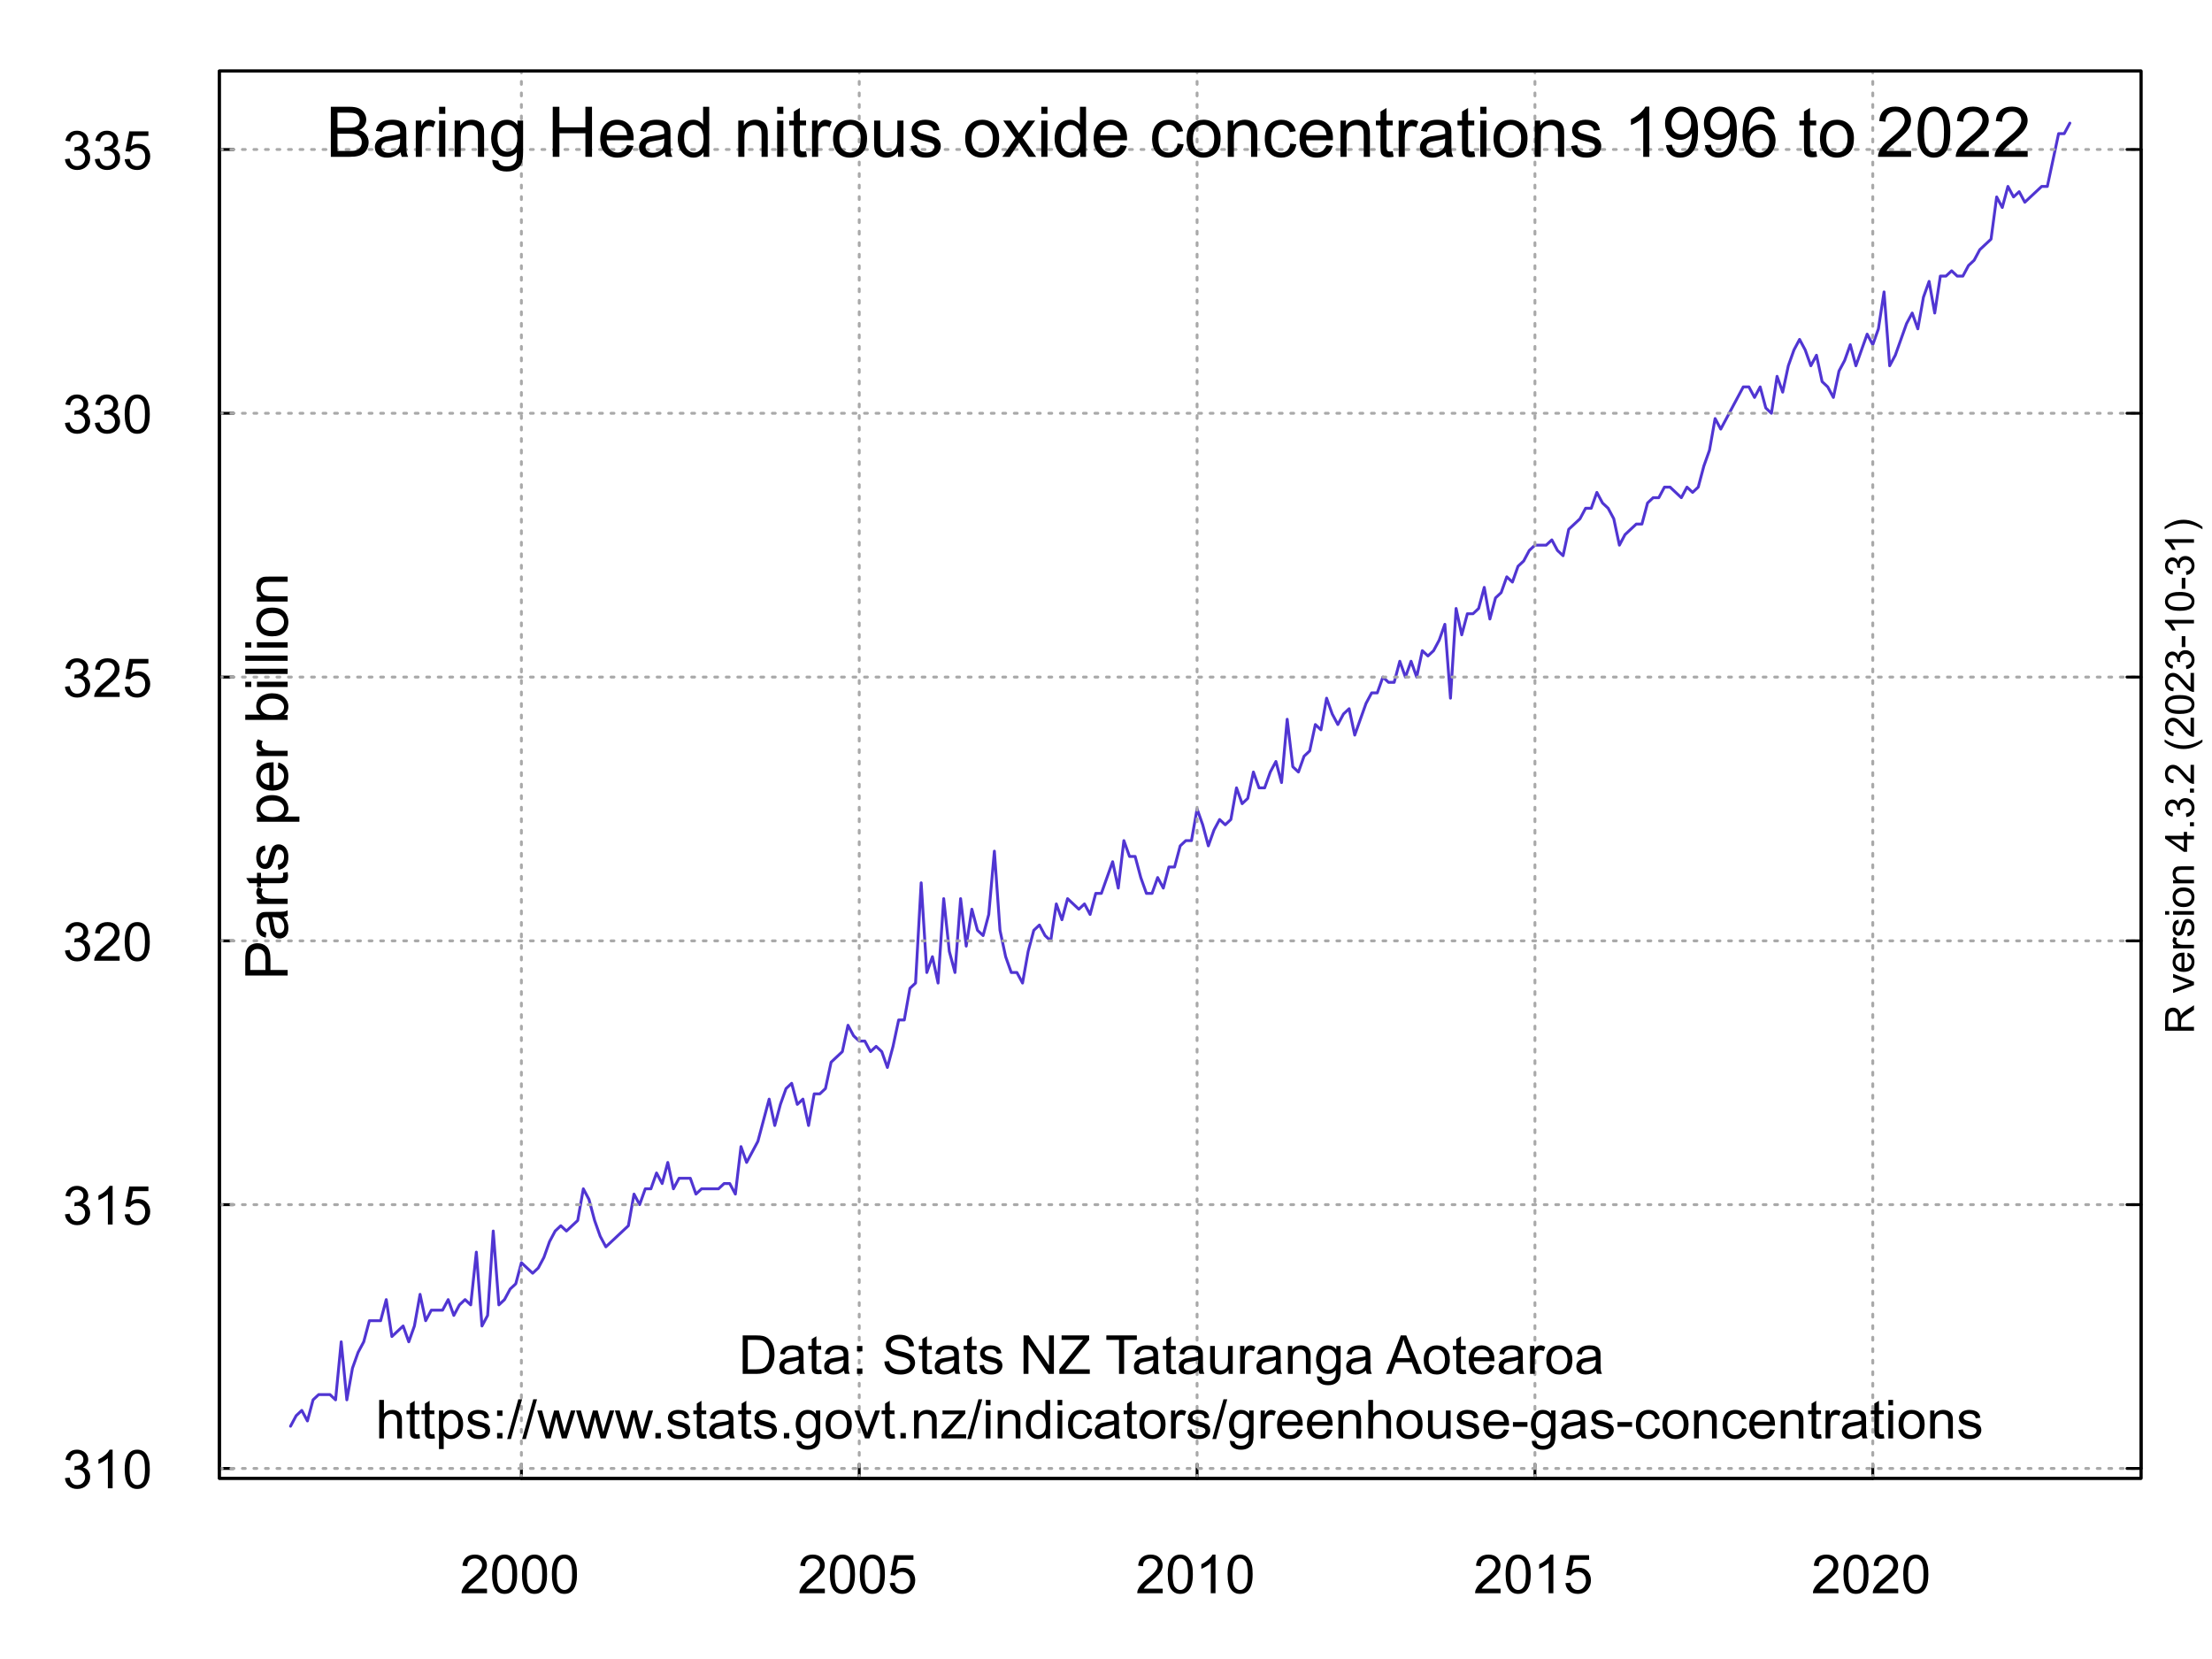 <?xml version="1.0" encoding="UTF-8"?>
<svg xmlns="http://www.w3.org/2000/svg" xmlns:xlink="http://www.w3.org/1999/xlink" width="576pt" height="432pt" viewBox="0 0 576 432" version="1.1">
<defs>
<g>
<symbol overflow="visible" id="glyph0-0">
<path style="stroke:none;" d="M 1.75 0 L 1.75 -8.75 L 8.75 -8.75 L 8.75 0 Z M 1.969 -0.219 L 8.531 -0.219 L 8.531 -8.531 L 1.969 -8.531 Z M 1.969 -0.219 "/>
</symbol>
<symbol overflow="visible" id="glyph0-1">
<path style="stroke:none;" d="M 7.047 -1.188 L 7.047 0 L 0.422 0 C 0.41 -0.289 0.457 -0.578 0.562 -0.859 C 0.738 -1.305 1.008 -1.75 1.375 -2.188 C 1.75 -2.625 2.285 -3.129 2.984 -3.703 C 4.078 -4.598 4.812 -5.305 5.188 -5.828 C 5.57 -6.348 5.766 -6.844 5.766 -7.312 C 5.766 -7.801 5.586 -8.211 5.234 -8.547 C 4.891 -8.879 4.441 -9.047 3.891 -9.047 C 3.297 -9.047 2.816 -8.867 2.453 -8.516 C 2.098 -8.16 1.922 -7.664 1.922 -7.031 L 0.656 -7.172 C 0.738 -8.109 1.062 -8.82 1.625 -9.312 C 2.195 -9.812 2.957 -10.062 3.906 -10.062 C 4.875 -10.062 5.633 -9.797 6.188 -9.266 C 6.75 -8.734 7.031 -8.07 7.031 -7.281 C 7.031 -6.875 6.945 -6.477 6.781 -6.094 C 6.625 -5.707 6.352 -5.301 5.969 -4.875 C 5.594 -4.445 4.961 -3.859 4.078 -3.109 C 3.336 -2.492 2.863 -2.07 2.656 -1.844 C 2.445 -1.625 2.273 -1.406 2.141 -1.188 Z M 7.047 -1.188 "/>
</symbol>
<symbol overflow="visible" id="glyph0-2">
<path style="stroke:none;" d="M 0.578 -4.938 C 0.578 -6.125 0.695 -7.078 0.938 -7.797 C 1.188 -8.523 1.551 -9.082 2.031 -9.469 C 2.508 -9.863 3.113 -10.062 3.844 -10.062 C 4.383 -10.062 4.859 -9.953 5.266 -9.734 C 5.672 -9.516 6.004 -9.203 6.266 -8.797 C 6.535 -8.391 6.742 -7.895 6.891 -7.312 C 7.035 -6.727 7.109 -5.938 7.109 -4.938 C 7.109 -3.758 6.988 -2.812 6.75 -2.094 C 6.508 -1.375 6.148 -0.816 5.672 -0.422 C 5.191 -0.023 4.582 0.172 3.844 0.172 C 2.883 0.172 2.129 -0.176 1.578 -0.875 C 0.91 -1.707 0.578 -3.062 0.578 -4.938 Z M 1.844 -4.938 C 1.844 -3.289 2.035 -2.195 2.422 -1.656 C 2.805 -1.113 3.281 -0.844 3.844 -0.844 C 4.414 -0.844 4.895 -1.113 5.281 -1.656 C 5.664 -2.207 5.859 -3.301 5.859 -4.938 C 5.859 -6.594 5.664 -7.691 5.281 -8.234 C 4.895 -8.773 4.41 -9.047 3.828 -9.047 C 3.266 -9.047 2.816 -8.805 2.484 -8.328 C 2.055 -7.711 1.844 -6.582 1.844 -4.938 Z M 1.844 -4.938 "/>
</symbol>
<symbol overflow="visible" id="glyph0-3">
<path style="stroke:none;" d="M 0.578 -2.625 L 1.875 -2.734 C 1.969 -2.109 2.188 -1.633 2.531 -1.312 C 2.883 -1 3.305 -0.844 3.797 -0.844 C 4.391 -0.844 4.891 -1.066 5.297 -1.516 C 5.711 -1.961 5.922 -2.551 5.922 -3.281 C 5.922 -3.988 5.723 -4.547 5.328 -4.953 C 4.93 -5.359 4.414 -5.562 3.781 -5.562 C 3.383 -5.562 3.023 -5.469 2.703 -5.281 C 2.391 -5.102 2.141 -4.875 1.953 -4.594 L 0.797 -4.734 L 1.766 -9.891 L 6.75 -9.891 L 6.75 -8.703 L 2.75 -8.703 L 2.219 -6.016 C 2.82 -6.43 3.453 -6.641 4.109 -6.641 C 4.984 -6.641 5.719 -6.336 6.312 -5.734 C 6.914 -5.129 7.219 -4.348 7.219 -3.391 C 7.219 -2.484 6.957 -1.703 6.438 -1.047 C 5.789 -0.234 4.91 0.172 3.797 0.172 C 2.891 0.172 2.145 -0.082 1.562 -0.594 C 0.988 -1.102 0.66 -1.781 0.578 -2.625 Z M 0.578 -2.625 "/>
</symbol>
<symbol overflow="visible" id="glyph0-4">
<path style="stroke:none;" d="M 5.219 0 L 3.984 0 L 3.984 -7.844 C 3.691 -7.562 3.301 -7.273 2.812 -6.984 C 2.332 -6.703 1.906 -6.492 1.531 -6.359 L 1.531 -7.547 C 2.219 -7.867 2.816 -8.258 3.328 -8.719 C 3.848 -9.176 4.211 -9.625 4.422 -10.062 L 5.219 -10.062 Z M 5.219 0 "/>
</symbol>
<symbol overflow="visible" id="glyph0-5">
<path style="stroke:none;" d="M 0.594 -2.641 L 1.812 -2.812 C 1.957 -2.113 2.195 -1.609 2.531 -1.297 C 2.875 -0.992 3.289 -0.844 3.781 -0.844 C 4.363 -0.844 4.852 -1.039 5.25 -1.438 C 5.645 -1.844 5.844 -2.344 5.844 -2.938 C 5.844 -3.5 5.656 -3.961 5.281 -4.328 C 4.914 -4.691 4.453 -4.875 3.891 -4.875 C 3.648 -4.875 3.359 -4.832 3.016 -4.75 L 3.156 -5.828 C 3.238 -5.816 3.301 -5.812 3.344 -5.812 C 3.875 -5.812 4.348 -5.945 4.766 -6.219 C 5.18 -6.488 5.391 -6.91 5.391 -7.484 C 5.391 -7.93 5.238 -8.301 4.938 -8.594 C 4.633 -8.895 4.238 -9.047 3.75 -9.047 C 3.27 -9.047 2.867 -8.895 2.547 -8.594 C 2.234 -8.301 2.031 -7.852 1.938 -7.25 L 0.719 -7.469 C 0.863 -8.289 1.203 -8.926 1.734 -9.375 C 2.266 -9.832 2.926 -10.062 3.719 -10.062 C 4.27 -10.062 4.773 -9.941 5.234 -9.703 C 5.691 -9.473 6.039 -9.156 6.281 -8.75 C 6.531 -8.344 6.656 -7.91 6.656 -7.453 C 6.656 -7.023 6.539 -6.633 6.312 -6.281 C 6.082 -5.926 5.738 -5.641 5.281 -5.422 C 5.875 -5.285 6.332 -5.004 6.656 -4.578 C 6.988 -4.148 7.156 -3.609 7.156 -2.953 C 7.156 -2.078 6.832 -1.336 6.188 -0.734 C 5.551 -0.129 4.75 0.172 3.781 0.172 C 2.895 0.172 2.16 -0.086 1.578 -0.609 C 1.004 -1.129 0.676 -1.805 0.594 -2.641 Z M 0.594 -2.641 "/>
</symbol>
<symbol overflow="visible" id="glyph0-6">
<path style="stroke:none;" d="M 1.078 0 L 1.078 -10.016 L 4.531 -10.016 C 5.312 -10.016 5.906 -9.969 6.312 -9.875 C 6.883 -9.75 7.375 -9.508 7.781 -9.156 C 8.312 -8.707 8.707 -8.133 8.969 -7.438 C 9.227 -6.75 9.359 -5.957 9.359 -5.062 C 9.359 -4.301 9.27 -3.625 9.094 -3.031 C 8.914 -2.445 8.688 -1.961 8.406 -1.578 C 8.133 -1.191 7.832 -0.891 7.5 -0.672 C 7.164 -0.453 6.766 -0.285 6.297 -0.172 C 5.836 -0.055 5.305 0 4.703 0 Z M 2.406 -1.188 L 4.547 -1.188 C 5.203 -1.188 5.719 -1.242 6.094 -1.359 C 6.477 -1.484 6.781 -1.66 7 -1.891 C 7.312 -2.203 7.555 -2.625 7.734 -3.156 C 7.91 -3.688 8 -4.332 8 -5.094 C 8 -6.133 7.828 -6.938 7.484 -7.5 C 7.141 -8.062 6.723 -8.441 6.234 -8.641 C 5.867 -8.773 5.297 -8.844 4.516 -8.844 L 2.406 -8.844 Z M 2.406 -1.188 "/>
</symbol>
<symbol overflow="visible" id="glyph0-7">
<path style="stroke:none;" d="M 5.656 -0.891 C 5.207 -0.504 4.77 -0.227 4.344 -0.062 C 3.926 0.094 3.473 0.172 2.984 0.172 C 2.191 0.172 1.578 -0.02 1.141 -0.406 C 0.711 -0.801 0.5 -1.305 0.5 -1.922 C 0.5 -2.273 0.578 -2.598 0.734 -2.891 C 0.898 -3.18 1.113 -3.414 1.375 -3.594 C 1.645 -3.77 1.941 -3.906 2.266 -4 C 2.504 -4.062 2.867 -4.125 3.359 -4.188 C 4.359 -4.301 5.094 -4.441 5.562 -4.609 C 5.562 -4.773 5.562 -4.879 5.562 -4.922 C 5.562 -5.43 5.445 -5.785 5.219 -5.984 C 4.906 -6.266 4.438 -6.406 3.812 -6.406 C 3.238 -6.406 2.812 -6.301 2.531 -6.094 C 2.258 -5.895 2.055 -5.539 1.922 -5.031 L 0.719 -5.188 C 0.82 -5.707 1 -6.125 1.25 -6.438 C 1.508 -6.75 1.875 -6.988 2.344 -7.156 C 2.82 -7.332 3.375 -7.422 4 -7.422 C 4.613 -7.422 5.113 -7.348 5.5 -7.203 C 5.883 -7.055 6.164 -6.875 6.344 -6.656 C 6.531 -6.438 6.66 -6.156 6.734 -5.812 C 6.773 -5.602 6.797 -5.227 6.797 -4.688 L 6.797 -3.047 C 6.797 -1.898 6.82 -1.176 6.875 -0.875 C 6.926 -0.57 7.031 -0.281 7.188 0 L 5.906 0 C 5.781 -0.258 5.695 -0.555 5.656 -0.891 Z M 5.562 -3.641 C 5.113 -3.461 4.441 -3.305 3.547 -3.172 C 3.047 -3.098 2.688 -3.016 2.469 -2.922 C 2.258 -2.836 2.098 -2.707 1.984 -2.531 C 1.867 -2.352 1.812 -2.16 1.812 -1.953 C 1.812 -1.617 1.938 -1.344 2.188 -1.125 C 2.438 -0.906 2.801 -0.797 3.281 -0.797 C 3.758 -0.797 4.18 -0.898 4.547 -1.109 C 4.91 -1.316 5.18 -1.602 5.359 -1.969 C 5.492 -2.238 5.562 -2.645 5.562 -3.188 Z M 5.562 -3.641 "/>
</symbol>
<symbol overflow="visible" id="glyph0-8">
<path style="stroke:none;" d="M 3.609 -1.094 L 3.781 -0.016 C 3.438 0.055 3.129 0.094 2.859 0.094 C 2.41 0.094 2.062 0.023 1.812 -0.109 C 1.57 -0.254 1.398 -0.441 1.297 -0.672 C 1.203 -0.898 1.156 -1.383 1.156 -2.125 L 1.156 -6.297 L 0.25 -6.297 L 0.25 -7.266 L 1.156 -7.266 L 1.156 -9.062 L 2.375 -9.797 L 2.375 -7.266 L 3.609 -7.266 L 3.609 -6.297 L 2.375 -6.297 L 2.375 -2.062 C 2.375 -1.707 2.395 -1.477 2.438 -1.375 C 2.477 -1.281 2.547 -1.203 2.641 -1.141 C 2.742 -1.078 2.883 -1.047 3.062 -1.047 C 3.207 -1.047 3.391 -1.062 3.609 -1.094 Z M 3.609 -1.094 "/>
</symbol>
<symbol overflow="visible" id="glyph0-9">
<path style="stroke:none;" d="M 1.266 -5.859 L 1.266 -7.266 L 2.672 -7.266 L 2.672 -5.859 Z M 1.266 0 L 1.266 -1.406 L 2.672 -1.406 L 2.672 0 Z M 1.266 0 "/>
</symbol>
<symbol overflow="visible" id="glyph0-10">
<path style="stroke:none;" d=""/>
</symbol>
<symbol overflow="visible" id="glyph0-11">
<path style="stroke:none;" d="M 0.625 -3.219 L 1.875 -3.328 C 1.938 -2.828 2.078 -2.414 2.297 -2.094 C 2.516 -1.77 2.848 -1.508 3.297 -1.312 C 3.754 -1.113 4.27 -1.016 4.844 -1.016 C 5.344 -1.016 5.785 -1.086 6.172 -1.234 C 6.566 -1.391 6.859 -1.598 7.047 -1.859 C 7.234 -2.117 7.328 -2.406 7.328 -2.719 C 7.328 -3.031 7.234 -3.301 7.047 -3.531 C 6.867 -3.77 6.57 -3.973 6.156 -4.141 C 5.883 -4.242 5.285 -4.406 4.359 -4.625 C 3.441 -4.844 2.801 -5.051 2.438 -5.25 C 1.957 -5.5 1.598 -5.805 1.359 -6.172 C 1.129 -6.547 1.016 -6.969 1.016 -7.438 C 1.016 -7.938 1.156 -8.406 1.438 -8.844 C 1.727 -9.289 2.148 -9.625 2.703 -9.844 C 3.254 -10.07 3.867 -10.188 4.547 -10.188 C 5.285 -10.188 5.938 -10.066 6.5 -9.828 C 7.07 -9.586 7.508 -9.234 7.812 -8.766 C 8.113 -8.305 8.281 -7.785 8.312 -7.203 L 7.031 -7.109 C 6.969 -7.734 6.738 -8.207 6.344 -8.531 C 5.945 -8.863 5.363 -9.031 4.594 -9.031 C 3.789 -9.031 3.207 -8.879 2.844 -8.578 C 2.477 -8.285 2.297 -7.93 2.297 -7.516 C 2.297 -7.16 2.426 -6.863 2.688 -6.625 C 2.938 -6.395 3.598 -6.156 4.672 -5.906 C 5.754 -5.664 6.492 -5.457 6.891 -5.281 C 7.473 -5.008 7.906 -4.664 8.188 -4.25 C 8.469 -3.844 8.609 -3.367 8.609 -2.828 C 8.609 -2.297 8.453 -1.789 8.141 -1.312 C 7.836 -0.844 7.398 -0.477 6.828 -0.219 C 6.254 0.039 5.613 0.172 4.906 0.172 C 4 0.172 3.238 0.039 2.625 -0.219 C 2.008 -0.488 1.523 -0.891 1.172 -1.422 C 0.828 -1.953 0.645 -2.551 0.625 -3.219 Z M 0.625 -3.219 "/>
</symbol>
<symbol overflow="visible" id="glyph0-12">
<path style="stroke:none;" d="M 0.438 -2.172 L 1.641 -2.359 C 1.711 -1.867 1.906 -1.492 2.219 -1.234 C 2.531 -0.973 2.969 -0.844 3.531 -0.844 C 4.094 -0.844 4.508 -0.957 4.781 -1.188 C 5.062 -1.414 5.203 -1.688 5.203 -2 C 5.203 -2.281 5.078 -2.5 4.828 -2.656 C 4.66 -2.77 4.242 -2.91 3.578 -3.078 C 2.672 -3.305 2.039 -3.504 1.688 -3.672 C 1.344 -3.836 1.082 -4.066 0.906 -4.359 C 0.727 -4.648 0.641 -4.973 0.641 -5.328 C 0.641 -5.648 0.711 -5.945 0.859 -6.219 C 1.004 -6.5 1.207 -6.734 1.469 -6.922 C 1.656 -7.055 1.91 -7.172 2.234 -7.266 C 2.566 -7.367 2.926 -7.422 3.312 -7.422 C 3.875 -7.422 4.367 -7.336 4.797 -7.172 C 5.234 -7.016 5.555 -6.797 5.766 -6.516 C 5.973 -6.234 6.113 -5.859 6.188 -5.391 L 4.984 -5.219 C 4.93 -5.594 4.77 -5.883 4.5 -6.094 C 4.238 -6.301 3.867 -6.406 3.391 -6.406 C 2.828 -6.406 2.426 -6.312 2.188 -6.125 C 1.945 -5.945 1.828 -5.727 1.828 -5.469 C 1.828 -5.312 1.875 -5.172 1.969 -5.047 C 2.07 -4.91 2.234 -4.801 2.453 -4.719 C 2.566 -4.676 2.926 -4.57 3.531 -4.406 C 4.406 -4.164 5.016 -3.973 5.359 -3.828 C 5.703 -3.68 5.969 -3.469 6.156 -3.188 C 6.352 -2.906 6.453 -2.555 6.453 -2.141 C 6.453 -1.723 6.332 -1.332 6.094 -0.969 C 5.863 -0.613 5.52 -0.332 5.062 -0.125 C 4.613 0.07 4.102 0.172 3.531 0.172 C 2.594 0.172 1.875 -0.023 1.375 -0.422 C 0.883 -0.816 0.57 -1.398 0.438 -2.172 Z M 0.438 -2.172 "/>
</symbol>
<symbol overflow="visible" id="glyph0-13">
<path style="stroke:none;" d="M 1.062 0 L 1.062 -10.016 L 2.422 -10.016 L 7.688 -2.156 L 7.688 -10.016 L 8.969 -10.016 L 8.969 0 L 7.609 0 L 2.344 -7.875 L 2.344 0 Z M 1.062 0 "/>
</symbol>
<symbol overflow="visible" id="glyph0-14">
<path style="stroke:none;" d="M 0.281 0 L 0.281 -1.234 L 5.422 -7.656 C 5.785 -8.102 6.129 -8.5 6.453 -8.844 L 0.859 -8.844 L 0.859 -10.016 L 8.047 -10.016 L 8.047 -8.844 L 2.406 -1.891 L 1.812 -1.188 L 8.203 -1.188 L 8.203 0 Z M 0.281 0 "/>
</symbol>
<symbol overflow="visible" id="glyph0-15">
<path style="stroke:none;" d="M 3.625 0 L 3.625 -8.844 L 0.328 -8.844 L 0.328 -10.016 L 8.266 -10.016 L 8.266 -8.844 L 4.953 -8.844 L 4.953 0 Z M 3.625 0 "/>
</symbol>
<symbol overflow="visible" id="glyph0-16">
<path style="stroke:none;" d="M 5.688 0 L 5.688 -1.062 C 5.113 -0.238 4.344 0.172 3.375 0.172 C 2.945 0.172 2.547 0.086 2.172 -0.078 C 1.805 -0.242 1.531 -0.453 1.344 -0.703 C 1.164 -0.953 1.039 -1.254 0.969 -1.609 C 0.914 -1.848 0.891 -2.234 0.891 -2.766 L 0.891 -7.266 L 2.125 -7.266 L 2.125 -3.234 C 2.125 -2.586 2.148 -2.156 2.203 -1.938 C 2.273 -1.613 2.438 -1.359 2.688 -1.172 C 2.938 -0.984 3.25 -0.891 3.625 -0.891 C 3.988 -0.891 4.332 -0.984 4.656 -1.172 C 4.977 -1.367 5.207 -1.629 5.344 -1.953 C 5.477 -2.273 5.547 -2.75 5.547 -3.375 L 5.547 -7.266 L 6.781 -7.266 L 6.781 0 Z M 5.688 0 "/>
</symbol>
<symbol overflow="visible" id="glyph0-17">
<path style="stroke:none;" d="M 0.906 0 L 0.906 -7.266 L 2.016 -7.266 L 2.016 -6.156 C 2.297 -6.676 2.555 -7.016 2.797 -7.172 C 3.035 -7.336 3.301 -7.422 3.594 -7.422 C 4.008 -7.422 4.43 -7.289 4.859 -7.031 L 4.438 -5.891 C 4.133 -6.066 3.832 -6.156 3.531 -6.156 C 3.258 -6.156 3.016 -6.07 2.797 -5.906 C 2.586 -5.75 2.438 -5.523 2.344 -5.234 C 2.207 -4.797 2.141 -4.316 2.141 -3.797 L 2.141 0 Z M 0.906 0 "/>
</symbol>
<symbol overflow="visible" id="glyph0-18">
<path style="stroke:none;" d="M 0.922 0 L 0.922 -7.266 L 2.031 -7.266 L 2.031 -6.234 C 2.562 -7.023 3.332 -7.422 4.344 -7.422 C 4.781 -7.422 5.18 -7.344 5.547 -7.188 C 5.91 -7.031 6.18 -6.82 6.359 -6.562 C 6.547 -6.312 6.676 -6.008 6.75 -5.656 C 6.801 -5.426 6.828 -5.031 6.828 -4.469 L 6.828 0 L 5.594 0 L 5.594 -4.422 C 5.594 -4.922 5.547 -5.289 5.453 -5.531 C 5.359 -5.781 5.188 -5.977 4.938 -6.125 C 4.695 -6.281 4.41 -6.359 4.078 -6.359 C 3.555 -6.359 3.102 -6.191 2.719 -5.859 C 2.344 -5.523 2.156 -4.895 2.156 -3.969 L 2.156 0 Z M 0.922 0 "/>
</symbol>
<symbol overflow="visible" id="glyph0-19">
<path style="stroke:none;" d="M 0.703 0.609 L 1.891 0.781 C 1.941 1.145 2.082 1.414 2.312 1.594 C 2.613 1.812 3.031 1.922 3.562 1.922 C 4.133 1.922 4.57 1.805 4.875 1.578 C 5.188 1.359 5.398 1.039 5.516 0.625 C 5.578 0.375 5.602 -0.148 5.594 -0.953 C 5.062 -0.316 4.395 0 3.594 0 C 2.594 0 1.816 -0.359 1.266 -1.078 C 0.723 -1.797 0.453 -2.66 0.453 -3.672 C 0.453 -4.359 0.578 -4.992 0.828 -5.578 C 1.078 -6.172 1.438 -6.625 1.906 -6.938 C 2.383 -7.258 2.945 -7.422 3.594 -7.422 C 4.445 -7.422 5.156 -7.078 5.719 -6.391 L 5.719 -7.266 L 6.844 -7.266 L 6.844 -0.984 C 6.844 0.148 6.727 0.953 6.5 1.422 C 6.27 1.891 5.906 2.258 5.406 2.531 C 4.906 2.812 4.289 2.953 3.562 2.953 C 2.695 2.953 2 2.754 1.469 2.359 C 0.938 1.973 0.68 1.391 0.703 0.609 Z M 1.719 -3.766 C 1.719 -2.805 1.906 -2.109 2.281 -1.672 C 2.656 -1.234 3.129 -1.016 3.703 -1.016 C 4.266 -1.016 4.738 -1.234 5.125 -1.672 C 5.508 -2.109 5.703 -2.789 5.703 -3.719 C 5.703 -4.602 5.504 -5.27 5.109 -5.719 C 4.711 -6.176 4.238 -6.406 3.688 -6.406 C 3.133 -6.406 2.664 -6.18 2.281 -5.734 C 1.906 -5.297 1.719 -4.641 1.719 -3.766 Z M 1.719 -3.766 "/>
</symbol>
<symbol overflow="visible" id="glyph0-20">
<path style="stroke:none;" d="M -0.016 0 L 3.828 -10.016 L 5.25 -10.016 L 9.359 0 L 7.844 0 L 6.672 -3.031 L 2.484 -3.031 L 1.391 0 Z M 2.875 -4.109 L 6.266 -4.109 L 5.219 -6.891 C 4.906 -7.734 4.672 -8.426 4.516 -8.969 C 4.391 -8.32 4.207 -7.688 3.969 -7.062 Z M 2.875 -4.109 "/>
</symbol>
<symbol overflow="visible" id="glyph0-21">
<path style="stroke:none;" d="M 0.469 -3.625 C 0.469 -4.969 0.844 -5.969 1.594 -6.625 C 2.207 -7.156 2.969 -7.422 3.875 -7.422 C 4.863 -7.422 5.676 -7.094 6.312 -6.438 C 6.945 -5.789 7.266 -4.891 7.266 -3.734 C 7.266 -2.797 7.125 -2.055 6.844 -1.516 C 6.562 -0.984 6.148 -0.566 5.609 -0.266 C 5.078 0.023 4.5 0.172 3.875 0.172 C 2.852 0.172 2.031 -0.156 1.406 -0.812 C 0.781 -1.469 0.469 -2.406 0.469 -3.625 Z M 1.734 -3.625 C 1.734 -2.695 1.938 -2 2.344 -1.531 C 2.75 -1.07 3.258 -0.844 3.875 -0.844 C 4.477 -0.844 4.984 -1.078 5.391 -1.547 C 5.797 -2.016 6 -2.723 6 -3.672 C 6 -4.566 5.797 -5.242 5.391 -5.703 C 4.984 -6.172 4.477 -6.406 3.875 -6.406 C 3.258 -6.406 2.75 -6.176 2.344 -5.719 C 1.938 -5.258 1.734 -4.562 1.734 -3.625 Z M 1.734 -3.625 "/>
</symbol>
<symbol overflow="visible" id="glyph0-22">
<path style="stroke:none;" d="M 5.891 -2.344 L 7.172 -2.188 C 6.961 -1.438 6.586 -0.852 6.047 -0.438 C 5.504 -0.031 4.812 0.172 3.969 0.172 C 2.906 0.172 2.062 -0.156 1.438 -0.812 C 0.82 -1.469 0.516 -2.383 0.516 -3.562 C 0.516 -4.789 0.828 -5.738 1.453 -6.406 C 2.086 -7.082 2.906 -7.422 3.906 -7.422 C 4.875 -7.422 5.664 -7.086 6.281 -6.422 C 6.895 -5.766 7.203 -4.836 7.203 -3.641 C 7.203 -3.566 7.203 -3.457 7.203 -3.312 L 1.781 -3.312 C 1.832 -2.52 2.055 -1.91 2.453 -1.484 C 2.859 -1.055 3.367 -0.844 3.984 -0.844 C 4.43 -0.844 4.812 -0.961 5.125 -1.203 C 5.445 -1.441 5.703 -1.82 5.891 -2.344 Z M 1.859 -4.328 L 5.906 -4.328 C 5.852 -4.941 5.695 -5.398 5.438 -5.703 C 5.051 -6.172 4.547 -6.406 3.922 -6.406 C 3.348 -6.406 2.867 -6.219 2.484 -5.844 C 2.109 -5.469 1.898 -4.961 1.859 -4.328 Z M 1.859 -4.328 "/>
</symbol>
<symbol overflow="visible" id="glyph0-23">
<path style="stroke:none;" d="M 0.922 0 L 0.922 -10.016 L 2.156 -10.016 L 2.156 -6.422 C 2.727 -7.086 3.453 -7.422 4.328 -7.422 C 4.867 -7.422 5.336 -7.312 5.734 -7.094 C 6.129 -6.883 6.41 -6.594 6.578 -6.219 C 6.754 -5.852 6.844 -5.312 6.844 -4.594 L 6.844 0 L 5.609 0 L 5.609 -4.594 C 5.609 -5.219 5.473 -5.664 5.203 -5.938 C 4.941 -6.219 4.566 -6.359 4.078 -6.359 C 3.711 -6.359 3.367 -6.266 3.047 -6.078 C 2.723 -5.891 2.492 -5.633 2.359 -5.312 C 2.223 -4.988 2.156 -4.539 2.156 -3.969 L 2.156 0 Z M 0.922 0 "/>
</symbol>
<symbol overflow="visible" id="glyph0-24">
<path style="stroke:none;" d="M 0.922 2.781 L 0.922 -7.266 L 2.047 -7.266 L 2.047 -6.312 C 2.305 -6.688 2.602 -6.961 2.938 -7.141 C 3.27 -7.328 3.676 -7.422 4.156 -7.422 C 4.77 -7.422 5.312 -7.258 5.781 -6.938 C 6.258 -6.625 6.617 -6.176 6.859 -5.594 C 7.098 -5.008 7.219 -4.375 7.219 -3.688 C 7.219 -2.945 7.082 -2.273 6.812 -1.672 C 6.551 -1.078 6.164 -0.617 5.656 -0.297 C 5.156 0.016 4.625 0.172 4.062 0.172 C 3.656 0.172 3.285 0.082 2.953 -0.094 C 2.629 -0.27 2.363 -0.488 2.156 -0.75 L 2.156 2.781 Z M 2.031 -3.594 C 2.031 -2.656 2.219 -1.961 2.594 -1.516 C 2.977 -1.066 3.441 -0.844 3.984 -0.844 C 4.523 -0.844 4.988 -1.07 5.375 -1.531 C 5.77 -2 5.969 -2.719 5.969 -3.688 C 5.969 -4.613 5.773 -5.305 5.391 -5.766 C 5.016 -6.223 4.562 -6.453 4.031 -6.453 C 3.508 -6.453 3.047 -6.207 2.641 -5.719 C 2.234 -5.227 2.031 -4.52 2.031 -3.594 Z M 2.031 -3.594 "/>
</symbol>
<symbol overflow="visible" id="glyph0-25">
<path style="stroke:none;" d="M 0 0.172 L 2.906 -10.188 L 3.891 -10.188 L 0.984 0.172 Z M 0 0.172 "/>
</symbol>
<symbol overflow="visible" id="glyph0-26">
<path style="stroke:none;" d="M 2.266 0 L 0.047 -7.266 L 1.312 -7.266 L 2.469 -3.062 L 2.906 -1.516 C 2.914 -1.586 3.039 -2.086 3.281 -3.016 L 4.438 -7.266 L 5.688 -7.266 L 6.781 -3.047 L 7.141 -1.656 L 7.562 -3.062 L 8.812 -7.266 L 10 -7.266 L 7.734 0 L 6.453 0 L 5.297 -4.344 L 5.016 -5.578 L 3.547 0 Z M 2.266 0 "/>
</symbol>
<symbol overflow="visible" id="glyph0-27">
<path style="stroke:none;" d="M 1.266 0 L 1.266 -1.406 L 2.672 -1.406 L 2.672 0 Z M 1.266 0 "/>
</symbol>
<symbol overflow="visible" id="glyph0-28">
<path style="stroke:none;" d="M 2.938 0 L 0.172 -7.266 L 1.484 -7.266 L 3.031 -2.906 C 3.195 -2.438 3.352 -1.953 3.5 -1.453 C 3.613 -1.836 3.766 -2.297 3.953 -2.828 L 5.578 -7.266 L 6.844 -7.266 L 4.094 0 Z M 2.938 0 "/>
</symbol>
<symbol overflow="visible" id="glyph0-29">
<path style="stroke:none;" d="M 0.281 0 L 0.281 -1 L 4.891 -6.297 C 4.367 -6.273 3.906 -6.266 3.5 -6.266 L 0.547 -6.266 L 0.547 -7.266 L 6.484 -7.266 L 6.484 -6.453 L 2.547 -1.844 L 1.797 -1 C 2.348 -1.039 2.863 -1.062 3.344 -1.062 L 6.703 -1.062 L 6.703 0 Z M 0.281 0 "/>
</symbol>
<symbol overflow="visible" id="glyph0-30">
<path style="stroke:none;" d="M 0.938 -8.609 L 0.938 -10.016 L 2.156 -10.016 L 2.156 -8.609 Z M 0.938 0 L 0.938 -7.266 L 2.156 -7.266 L 2.156 0 Z M 0.938 0 "/>
</symbol>
<symbol overflow="visible" id="glyph0-31">
<path style="stroke:none;" d="M 5.641 0 L 5.641 -0.922 C 5.172 -0.191 4.492 0.172 3.609 0.172 C 3.023 0.172 2.488 0.008 2 -0.312 C 1.52 -0.633 1.145 -1.082 0.875 -1.656 C 0.613 -2.227 0.484 -2.883 0.484 -3.625 C 0.484 -4.344 0.602 -5 0.844 -5.594 C 1.082 -6.188 1.441 -6.641 1.922 -6.953 C 2.41 -7.266 2.953 -7.422 3.547 -7.422 C 3.984 -7.422 4.375 -7.328 4.719 -7.141 C 5.062 -6.961 5.336 -6.723 5.547 -6.422 L 5.547 -10.016 L 6.781 -10.016 L 6.781 0 Z M 1.75 -3.625 C 1.75 -2.695 1.941 -2 2.328 -1.531 C 2.723 -1.07 3.188 -0.844 3.719 -0.844 C 4.258 -0.844 4.719 -1.062 5.094 -1.5 C 5.469 -1.945 5.656 -2.617 5.656 -3.516 C 5.656 -4.516 5.461 -5.242 5.078 -5.703 C 4.691 -6.172 4.223 -6.406 3.672 -6.406 C 3.117 -6.406 2.66 -6.18 2.297 -5.734 C 1.93 -5.285 1.75 -4.582 1.75 -3.625 Z M 1.75 -3.625 "/>
</symbol>
<symbol overflow="visible" id="glyph0-32">
<path style="stroke:none;" d="M 5.656 -2.656 L 6.875 -2.5 C 6.738 -1.664 6.395 -1.008 5.844 -0.531 C 5.301 -0.062 4.633 0.172 3.844 0.172 C 2.852 0.172 2.055 -0.148 1.453 -0.797 C 0.848 -1.453 0.547 -2.391 0.547 -3.609 C 0.547 -4.391 0.676 -5.07 0.938 -5.656 C 1.195 -6.25 1.594 -6.691 2.125 -6.984 C 2.656 -7.273 3.234 -7.422 3.859 -7.422 C 4.641 -7.422 5.281 -7.223 5.781 -6.828 C 6.289 -6.43 6.613 -5.863 6.75 -5.125 L 5.562 -4.938 C 5.445 -5.426 5.242 -5.789 4.953 -6.031 C 4.66 -6.281 4.312 -6.406 3.906 -6.406 C 3.281 -6.406 2.773 -6.18 2.391 -5.734 C 2.004 -5.297 1.812 -4.598 1.812 -3.641 C 1.812 -2.66 2 -1.945 2.375 -1.5 C 2.75 -1.062 3.234 -0.844 3.828 -0.844 C 4.316 -0.844 4.723 -0.988 5.047 -1.281 C 5.367 -1.582 5.57 -2.039 5.656 -2.656 Z M 5.656 -2.656 "/>
</symbol>
<symbol overflow="visible" id="glyph0-33">
<path style="stroke:none;" d="M 0.438 -3.016 L 0.438 -4.25 L 4.219 -4.25 L 4.219 -3.016 Z M 0.438 -3.016 "/>
</symbol>
<symbol overflow="visible" id="glyph1-0">
<path style="stroke:none;" d="M 2.281 0 L 2.281 -11.375 L 11.375 -11.375 L 11.375 0 Z M 2.562 -0.281 L 11.094 -0.281 L 11.094 -11.094 L 2.562 -11.094 Z M 2.562 -0.281 "/>
</symbol>
<symbol overflow="visible" id="glyph1-1">
<path style="stroke:none;" d="M 1.328 0 L 1.328 -13.031 L 6.219 -13.031 C 7.219 -13.031 8.016 -12.895 8.609 -12.625 C 9.211 -12.363 9.688 -11.957 10.031 -11.406 C 10.375 -10.863 10.547 -10.297 10.547 -9.703 C 10.547 -9.141 10.395 -8.613 10.094 -8.125 C 9.789 -7.633 9.332 -7.238 8.719 -6.938 C 9.508 -6.707 10.113 -6.312 10.531 -5.75 C 10.957 -5.195 11.172 -4.539 11.172 -3.781 C 11.172 -3.164 11.039 -2.594 10.781 -2.062 C 10.531 -1.539 10.211 -1.141 9.828 -0.859 C 9.453 -0.578 8.977 -0.363 8.406 -0.219 C 7.832 -0.07 7.129 0 6.297 0 Z M 3.062 -7.562 L 5.875 -7.562 C 6.633 -7.562 7.18 -7.609 7.516 -7.703 C 7.953 -7.836 8.281 -8.055 8.5 -8.359 C 8.727 -8.66 8.844 -9.039 8.844 -9.5 C 8.844 -9.926 8.738 -10.301 8.531 -10.625 C 8.32 -10.957 8.023 -11.188 7.641 -11.312 C 7.254 -11.438 6.594 -11.5 5.656 -11.5 L 3.062 -11.5 Z M 3.062 -1.531 L 6.297 -1.531 C 6.859 -1.531 7.25 -1.551 7.469 -1.594 C 7.875 -1.664 8.207 -1.785 8.469 -1.953 C 8.738 -2.117 8.957 -2.359 9.125 -2.672 C 9.301 -2.992 9.391 -3.363 9.391 -3.781 C 9.391 -4.258 9.266 -4.676 9.016 -5.031 C 8.766 -5.395 8.414 -5.648 7.969 -5.797 C 7.531 -5.941 6.898 -6.016 6.078 -6.016 L 3.062 -6.016 Z M 3.062 -1.531 "/>
</symbol>
<symbol overflow="visible" id="glyph1-2">
<path style="stroke:none;" d="M 7.359 -1.172 C 6.766 -0.66 6.191 -0.301 5.641 -0.094 C 5.098 0.113 4.516 0.219 3.891 0.219 C 2.848 0.219 2.047 -0.035 1.484 -0.547 C 0.93 -1.055 0.656 -1.703 0.656 -2.484 C 0.656 -2.953 0.758 -3.375 0.969 -3.75 C 1.176 -4.133 1.453 -4.441 1.797 -4.672 C 2.141 -4.898 2.523 -5.078 2.953 -5.203 C 3.266 -5.285 3.738 -5.363 4.375 -5.438 C 5.664 -5.594 6.613 -5.773 7.219 -5.984 C 7.227 -6.203 7.234 -6.344 7.234 -6.406 C 7.234 -7.062 7.082 -7.52 6.781 -7.781 C 6.375 -8.145 5.766 -8.328 4.953 -8.328 C 4.203 -8.328 3.645 -8.191 3.281 -7.922 C 2.926 -7.66 2.664 -7.195 2.5 -6.531 L 0.938 -6.75 C 1.07 -7.414 1.301 -7.953 1.625 -8.359 C 1.957 -8.773 2.43 -9.094 3.047 -9.312 C 3.66 -9.539 4.375 -9.656 5.188 -9.656 C 6 -9.656 6.656 -9.555 7.156 -9.359 C 7.656 -9.172 8.023 -8.93 8.266 -8.641 C 8.504 -8.359 8.672 -8 8.766 -7.562 C 8.816 -7.289 8.844 -6.801 8.844 -6.094 L 8.844 -3.953 C 8.844 -2.461 8.875 -1.52 8.938 -1.125 C 9.008 -0.738 9.145 -0.363 9.344 0 L 7.672 0 C 7.516 -0.332 7.41 -0.723 7.359 -1.172 Z M 7.219 -4.734 C 6.645 -4.492 5.773 -4.297 4.609 -4.141 C 3.953 -4.035 3.488 -3.926 3.219 -3.812 C 2.945 -3.695 2.734 -3.523 2.578 -3.297 C 2.43 -3.066 2.359 -2.812 2.359 -2.531 C 2.359 -2.102 2.52 -1.75 2.844 -1.469 C 3.164 -1.188 3.641 -1.047 4.266 -1.047 C 4.879 -1.047 5.426 -1.176 5.906 -1.438 C 6.383 -1.707 6.738 -2.078 6.969 -2.547 C 7.133 -2.91 7.219 -3.445 7.219 -4.156 Z M 7.219 -4.734 "/>
</symbol>
<symbol overflow="visible" id="glyph1-3">
<path style="stroke:none;" d="M 1.188 0 L 1.188 -9.438 L 2.625 -9.438 L 2.625 -8.016 C 2.988 -8.68 3.328 -9.117 3.641 -9.328 C 3.953 -9.547 4.297 -9.656 4.672 -9.656 C 5.203 -9.656 5.75 -9.484 6.312 -9.141 L 5.766 -7.656 C 5.367 -7.883 4.977 -8 4.594 -8 C 4.238 -8 3.922 -7.895 3.641 -7.688 C 3.359 -7.477 3.16 -7.188 3.047 -6.812 C 2.867 -6.238 2.781 -5.613 2.781 -4.938 L 2.781 0 Z M 1.188 0 "/>
</symbol>
<symbol overflow="visible" id="glyph1-4">
<path style="stroke:none;" d="M 1.203 -11.188 L 1.203 -13.031 L 2.812 -13.031 L 2.812 -11.188 Z M 1.203 0 L 1.203 -9.438 L 2.812 -9.438 L 2.812 0 Z M 1.203 0 "/>
</symbol>
<symbol overflow="visible" id="glyph1-5">
<path style="stroke:none;" d="M 1.203 0 L 1.203 -9.438 L 2.641 -9.438 L 2.641 -8.094 C 3.336 -9.133 4.336 -9.656 5.641 -9.656 C 6.211 -9.656 6.734 -9.551 7.203 -9.344 C 7.68 -9.145 8.039 -8.879 8.281 -8.547 C 8.52 -8.211 8.688 -7.816 8.781 -7.359 C 8.844 -7.066 8.875 -6.547 8.875 -5.797 L 8.875 0 L 7.266 0 L 7.266 -5.734 C 7.266 -6.391 7.203 -6.879 7.078 -7.203 C 6.953 -7.523 6.734 -7.781 6.422 -7.969 C 6.109 -8.164 5.738 -8.266 5.312 -8.266 C 4.625 -8.266 4.031 -8.047 3.531 -7.609 C 3.039 -7.18 2.797 -6.363 2.797 -5.156 L 2.797 0 Z M 1.203 0 "/>
</symbol>
<symbol overflow="visible" id="glyph1-6">
<path style="stroke:none;" d="M 0.906 0.781 L 2.469 1.016 C 2.531 1.492 2.707 1.844 3 2.062 C 3.395 2.352 3.938 2.5 4.625 2.5 C 5.363 2.5 5.938 2.352 6.344 2.062 C 6.75 1.77 7.02 1.352 7.156 0.812 C 7.238 0.488 7.281 -0.191 7.281 -1.234 C 6.582 -0.41 5.711 0 4.672 0 C 3.367 0 2.363 -0.469 1.656 -1.406 C 0.945 -2.344 0.594 -3.461 0.594 -4.766 C 0.594 -5.672 0.754 -6.504 1.078 -7.266 C 1.398 -8.023 1.867 -8.613 2.484 -9.031 C 3.109 -9.445 3.836 -9.656 4.672 -9.656 C 5.785 -9.656 6.707 -9.203 7.438 -8.297 L 7.438 -9.438 L 8.906 -9.438 L 8.906 -1.281 C 8.906 0.188 8.754 1.227 8.453 1.844 C 8.16 2.457 7.688 2.941 7.031 3.297 C 6.383 3.648 5.586 3.828 4.641 3.828 C 3.516 3.828 2.602 3.57 1.906 3.062 C 1.219 2.562 0.883 1.801 0.906 0.781 Z M 2.234 -4.891 C 2.234 -3.648 2.477 -2.742 2.969 -2.172 C 3.457 -1.609 4.07 -1.328 4.812 -1.328 C 5.551 -1.328 6.164 -1.609 6.656 -2.172 C 7.156 -2.734 7.406 -3.617 7.406 -4.828 C 7.406 -5.984 7.148 -6.852 6.641 -7.438 C 6.129 -8.031 5.516 -8.328 4.797 -8.328 C 4.078 -8.328 3.469 -8.035 2.969 -7.453 C 2.477 -6.879 2.234 -6.023 2.234 -4.891 Z M 2.234 -4.891 "/>
</symbol>
<symbol overflow="visible" id="glyph1-7">
<path style="stroke:none;" d=""/>
</symbol>
<symbol overflow="visible" id="glyph1-8">
<path style="stroke:none;" d="M 1.453 0 L 1.453 -13.031 L 3.188 -13.031 L 3.188 -7.672 L 9.953 -7.672 L 9.953 -13.031 L 11.672 -13.031 L 11.672 0 L 9.953 0 L 9.953 -6.141 L 3.188 -6.141 L 3.188 0 Z M 1.453 0 "/>
</symbol>
<symbol overflow="visible" id="glyph1-9">
<path style="stroke:none;" d="M 7.656 -3.047 L 9.312 -2.828 C 9.051 -1.867 8.566 -1.117 7.859 -0.578 C 7.16 -0.047 6.266 0.219 5.172 0.219 C 3.785 0.219 2.688 -0.207 1.875 -1.062 C 1.07 -1.914 0.672 -3.109 0.672 -4.641 C 0.672 -6.223 1.078 -7.453 1.891 -8.328 C 2.711 -9.211 3.773 -9.656 5.078 -9.656 C 6.336 -9.656 7.367 -9.223 8.172 -8.359 C 8.973 -7.504 9.375 -6.297 9.375 -4.734 C 9.375 -4.641 9.367 -4.5 9.359 -4.312 L 2.312 -4.312 C 2.375 -3.27 2.664 -2.473 3.188 -1.922 C 3.719 -1.379 4.379 -1.109 5.172 -1.109 C 5.754 -1.109 6.254 -1.258 6.672 -1.562 C 7.086 -1.875 7.414 -2.367 7.656 -3.047 Z M 2.406 -5.625 L 7.672 -5.625 C 7.609 -6.414 7.41 -7.008 7.078 -7.406 C 6.566 -8.031 5.906 -8.344 5.094 -8.344 C 4.352 -8.344 3.734 -8.094 3.234 -7.594 C 2.734 -7.102 2.457 -6.445 2.406 -5.625 Z M 2.406 -5.625 "/>
</symbol>
<symbol overflow="visible" id="glyph1-10">
<path style="stroke:none;" d="M 7.328 0 L 7.328 -1.188 C 6.723 -0.25 5.844 0.219 4.688 0.219 C 3.938 0.219 3.242 0.008 2.609 -0.406 C 1.973 -0.82 1.484 -1.398 1.141 -2.141 C 0.797 -2.891 0.625 -3.742 0.625 -4.703 C 0.625 -5.648 0.781 -6.504 1.094 -7.266 C 1.406 -8.035 1.875 -8.625 2.5 -9.031 C 3.133 -9.445 3.836 -9.656 4.609 -9.656 C 5.18 -9.656 5.688 -9.535 6.125 -9.297 C 6.57 -9.055 6.938 -8.742 7.219 -8.359 L 7.219 -13.031 L 8.812 -13.031 L 8.812 0 Z M 2.266 -4.703 C 2.266 -3.492 2.52 -2.594 3.031 -2 C 3.539 -1.406 4.141 -1.109 4.828 -1.109 C 5.535 -1.109 6.129 -1.391 6.609 -1.953 C 7.098 -2.523 7.344 -3.398 7.344 -4.578 C 7.344 -5.867 7.094 -6.816 6.594 -7.422 C 6.102 -8.023 5.492 -8.328 4.766 -8.328 C 4.055 -8.328 3.461 -8.035 2.984 -7.453 C 2.504 -6.879 2.266 -5.961 2.266 -4.703 Z M 2.266 -4.703 "/>
</symbol>
<symbol overflow="visible" id="glyph1-11">
<path style="stroke:none;" d="M 4.688 -1.438 L 4.922 -0.016 C 4.473 0.078 4.07 0.125 3.719 0.125 C 3.133 0.125 2.68 0.035 2.359 -0.141 C 2.047 -0.328 1.82 -0.57 1.688 -0.875 C 1.562 -1.176 1.5 -1.805 1.5 -2.766 L 1.5 -8.188 L 0.312 -8.188 L 0.312 -9.438 L 1.5 -9.438 L 1.5 -11.781 L 3.078 -12.734 L 3.078 -9.438 L 4.688 -9.438 L 4.688 -8.188 L 3.078 -8.188 L 3.078 -2.672 C 3.078 -2.211 3.102 -1.914 3.156 -1.781 C 3.219 -1.656 3.312 -1.555 3.438 -1.484 C 3.57 -1.41 3.754 -1.375 3.984 -1.375 C 4.16 -1.375 4.395 -1.395 4.688 -1.438 Z M 4.688 -1.438 "/>
</symbol>
<symbol overflow="visible" id="glyph1-12">
<path style="stroke:none;" d="M 0.609 -4.719 C 0.609 -6.469 1.094 -7.766 2.062 -8.609 C 2.875 -9.305 3.863 -9.656 5.031 -9.656 C 6.332 -9.656 7.395 -9.227 8.219 -8.375 C 9.039 -7.531 9.453 -6.359 9.453 -4.859 C 9.453 -3.641 9.27 -2.68 8.906 -1.984 C 8.539 -1.285 8.008 -0.742 7.312 -0.359 C 6.613 0.023 5.852 0.219 5.031 0.219 C 3.707 0.219 2.641 -0.203 1.828 -1.047 C 1.016 -1.898 0.609 -3.125 0.609 -4.719 Z M 2.25 -4.719 C 2.25 -3.508 2.508 -2.602 3.031 -2 C 3.562 -1.406 4.227 -1.109 5.031 -1.109 C 5.82 -1.109 6.477 -1.41 7 -2.016 C 7.531 -2.617 7.797 -3.535 7.797 -4.766 C 7.797 -5.941 7.531 -6.828 7 -7.422 C 6.477 -8.023 5.82 -8.328 5.031 -8.328 C 4.227 -8.328 3.562 -8.023 3.031 -7.422 C 2.508 -6.828 2.25 -5.926 2.25 -4.719 Z M 2.25 -4.719 "/>
</symbol>
<symbol overflow="visible" id="glyph1-13">
<path style="stroke:none;" d="M 7.391 0 L 7.391 -1.391 C 6.648 -0.316 5.648 0.219 4.391 0.219 C 3.836 0.219 3.316 0.113 2.828 -0.094 C 2.348 -0.312 1.988 -0.582 1.75 -0.906 C 1.52 -1.227 1.359 -1.625 1.266 -2.094 C 1.203 -2.406 1.172 -2.906 1.172 -3.594 L 1.172 -9.438 L 2.766 -9.438 L 2.766 -4.203 C 2.766 -3.367 2.797 -2.805 2.859 -2.516 C 2.961 -2.098 3.176 -1.77 3.5 -1.531 C 3.82 -1.289 4.223 -1.172 4.703 -1.172 C 5.191 -1.172 5.645 -1.289 6.062 -1.531 C 6.477 -1.781 6.773 -2.113 6.953 -2.531 C 7.129 -2.957 7.219 -3.57 7.219 -4.375 L 7.219 -9.438 L 8.812 -9.438 L 8.812 0 Z M 7.391 0 "/>
</symbol>
<symbol overflow="visible" id="glyph1-14">
<path style="stroke:none;" d="M 0.562 -2.812 L 2.141 -3.062 C 2.234 -2.426 2.484 -1.941 2.891 -1.609 C 3.297 -1.273 3.863 -1.109 4.594 -1.109 C 5.32 -1.109 5.863 -1.254 6.219 -1.547 C 6.57 -1.848 6.75 -2.203 6.75 -2.609 C 6.75 -2.961 6.594 -3.242 6.281 -3.453 C 6.062 -3.598 5.52 -3.781 4.656 -4 C 3.477 -4.289 2.66 -4.547 2.203 -4.766 C 1.754 -4.984 1.41 -5.281 1.172 -5.656 C 0.941 -6.039 0.828 -6.469 0.828 -6.938 C 0.828 -7.352 0.922 -7.738 1.109 -8.094 C 1.305 -8.457 1.57 -8.758 1.906 -9 C 2.156 -9.176 2.492 -9.328 2.922 -9.453 C 3.348 -9.586 3.805 -9.656 4.297 -9.656 C 5.035 -9.656 5.688 -9.547 6.25 -9.328 C 6.812 -9.117 7.223 -8.832 7.484 -8.469 C 7.754 -8.102 7.941 -7.613 8.047 -7 L 6.484 -6.797 C 6.41 -7.273 6.203 -7.648 5.859 -7.922 C 5.516 -8.203 5.035 -8.344 4.422 -8.344 C 3.68 -8.344 3.156 -8.219 2.844 -7.969 C 2.531 -7.727 2.375 -7.445 2.375 -7.125 C 2.375 -6.914 2.438 -6.727 2.562 -6.562 C 2.695 -6.383 2.906 -6.242 3.188 -6.141 C 3.344 -6.078 3.812 -5.938 4.594 -5.719 C 5.727 -5.414 6.52 -5.164 6.969 -4.969 C 7.414 -4.781 7.766 -4.504 8.016 -4.141 C 8.273 -3.773 8.406 -3.316 8.406 -2.766 C 8.406 -2.234 8.25 -1.734 7.938 -1.266 C 7.625 -0.797 7.172 -0.43 6.578 -0.172 C 5.992 0.086 5.332 0.219 4.594 0.219 C 3.363 0.219 2.426 -0.035 1.781 -0.547 C 1.145 -1.055 0.738 -1.812 0.562 -2.812 Z M 0.562 -2.812 "/>
</symbol>
<symbol overflow="visible" id="glyph1-15">
<path style="stroke:none;" d="M 0.141 0 L 3.578 -4.906 L 0.391 -9.438 L 2.391 -9.438 L 3.844 -7.219 C 4.113 -6.801 4.332 -6.453 4.5 -6.172 C 4.758 -6.555 5 -6.898 5.219 -7.203 L 6.812 -9.438 L 8.719 -9.438 L 5.453 -5 L 8.969 0 L 7 0 L 5.062 -2.938 L 4.547 -3.719 L 2.078 0 Z M 0.141 0 "/>
</symbol>
<symbol overflow="visible" id="glyph1-16">
<path style="stroke:none;" d="M 7.359 -3.453 L 8.938 -3.25 C 8.758 -2.164 8.316 -1.316 7.609 -0.703 C 6.898 -0.086 6.031 0.219 5 0.219 C 3.707 0.219 2.672 -0.203 1.891 -1.047 C 1.109 -1.891 0.719 -3.102 0.719 -4.688 C 0.719 -5.707 0.883 -6.598 1.219 -7.359 C 1.551 -8.117 2.062 -8.691 2.75 -9.078 C 3.445 -9.461 4.203 -9.656 5.016 -9.656 C 6.035 -9.656 6.867 -9.395 7.516 -8.875 C 8.172 -8.352 8.594 -7.617 8.781 -6.672 L 7.219 -6.422 C 7.07 -7.055 6.812 -7.535 6.438 -7.859 C 6.062 -8.18 5.609 -8.344 5.078 -8.344 C 4.266 -8.344 3.609 -8.051 3.109 -7.469 C 2.609 -6.895 2.359 -5.984 2.359 -4.734 C 2.359 -3.461 2.598 -2.539 3.078 -1.969 C 3.566 -1.395 4.203 -1.109 4.984 -1.109 C 5.609 -1.109 6.129 -1.297 6.547 -1.672 C 6.973 -2.055 7.242 -2.648 7.359 -3.453 Z M 7.359 -3.453 "/>
</symbol>
<symbol overflow="visible" id="glyph1-17">
<path style="stroke:none;" d="M 6.781 0 L 5.188 0 L 5.188 -10.188 C 4.801 -9.82 4.297 -9.457 3.672 -9.094 C 3.047 -8.727 2.484 -8.453 1.984 -8.266 L 1.984 -9.812 C 2.879 -10.227 3.66 -10.734 4.328 -11.328 C 4.992 -11.93 5.469 -12.516 5.75 -13.078 L 6.781 -13.078 Z M 6.781 0 "/>
</symbol>
<symbol overflow="visible" id="glyph1-18">
<path style="stroke:none;" d="M 1 -3.016 L 2.531 -3.156 C 2.664 -2.438 2.914 -1.91 3.281 -1.578 C 3.645 -1.254 4.113 -1.094 4.688 -1.094 C 5.188 -1.094 5.617 -1.203 5.984 -1.422 C 6.359 -1.648 6.66 -1.953 6.891 -2.328 C 7.129 -2.703 7.328 -3.207 7.484 -3.844 C 7.648 -4.488 7.734 -5.145 7.734 -5.812 C 7.734 -5.883 7.727 -5.992 7.719 -6.141 C 7.406 -5.629 6.969 -5.211 6.406 -4.891 C 5.852 -4.578 5.254 -4.422 4.609 -4.422 C 3.535 -4.422 2.625 -4.812 1.875 -5.594 C 1.125 -6.375 0.75 -7.406 0.75 -8.688 C 0.75 -10.008 1.141 -11.07 1.922 -11.875 C 2.703 -12.676 3.68 -13.078 4.859 -13.078 C 5.703 -13.078 6.473 -12.848 7.172 -12.391 C 7.879 -11.941 8.414 -11.297 8.781 -10.453 C 9.145 -9.609 9.328 -8.383 9.328 -6.781 C 9.328 -5.113 9.145 -3.785 8.781 -2.797 C 8.414 -1.816 7.875 -1.066 7.156 -0.547 C 6.445 -0.035 5.613 0.219 4.656 0.219 C 3.633 0.219 2.801 -0.062 2.156 -0.625 C 1.508 -1.188 1.125 -1.984 1 -3.016 Z M 7.547 -8.766 C 7.547 -9.68 7.301 -10.41 6.812 -10.953 C 6.32 -11.492 5.734 -11.766 5.047 -11.766 C 4.336 -11.766 3.719 -11.473 3.188 -10.891 C 2.664 -10.305 2.406 -9.551 2.406 -8.625 C 2.406 -7.801 2.656 -7.129 3.156 -6.609 C 3.656 -6.086 4.27 -5.828 5 -5.828 C 5.738 -5.828 6.348 -6.086 6.828 -6.609 C 7.305 -7.129 7.547 -7.848 7.547 -8.766 Z M 7.547 -8.766 "/>
</symbol>
<symbol overflow="visible" id="glyph1-19">
<path style="stroke:none;" d="M 9.062 -9.844 L 7.469 -9.719 C 7.32 -10.344 7.117 -10.797 6.859 -11.078 C 6.43 -11.535 5.898 -11.766 5.266 -11.766 C 4.754 -11.766 4.305 -11.625 3.922 -11.344 C 3.422 -10.977 3.023 -10.441 2.734 -9.734 C 2.441 -9.023 2.289 -8.02 2.281 -6.719 C 2.664 -7.301 3.133 -7.734 3.688 -8.016 C 4.25 -8.305 4.832 -8.453 5.438 -8.453 C 6.508 -8.453 7.414 -8.055 8.156 -7.266 C 8.906 -6.484 9.281 -5.473 9.281 -4.234 C 9.281 -3.41 9.102 -2.645 8.75 -1.938 C 8.406 -1.238 7.922 -0.703 7.297 -0.328 C 6.68 0.035 5.984 0.219 5.203 0.219 C 3.867 0.219 2.781 -0.27 1.938 -1.25 C 1.102 -2.227 0.688 -3.844 0.688 -6.094 C 0.688 -8.613 1.148 -10.445 2.078 -11.594 C 2.891 -12.582 3.984 -13.078 5.359 -13.078 C 6.379 -13.078 7.219 -12.789 7.875 -12.219 C 8.531 -11.645 8.926 -10.852 9.062 -9.844 Z M 2.531 -4.219 C 2.531 -3.664 2.645 -3.141 2.875 -2.641 C 3.102 -2.141 3.426 -1.754 3.844 -1.484 C 4.27 -1.223 4.719 -1.094 5.188 -1.094 C 5.852 -1.094 6.43 -1.363 6.922 -1.906 C 7.41 -2.457 7.656 -3.203 7.656 -4.141 C 7.656 -5.035 7.414 -5.742 6.938 -6.266 C 6.457 -6.785 5.852 -7.047 5.125 -7.047 C 4.395 -7.047 3.781 -6.785 3.281 -6.266 C 2.781 -5.742 2.531 -5.062 2.531 -4.219 Z M 2.531 -4.219 "/>
</symbol>
<symbol overflow="visible" id="glyph1-20">
<path style="stroke:none;" d="M 9.156 -1.531 L 9.156 0 L 0.547 0 C 0.535 -0.383 0.598 -0.754 0.734 -1.109 C 0.953 -1.691 1.301 -2.27 1.781 -2.844 C 2.27 -3.414 2.973 -4.07 3.891 -4.812 C 5.305 -5.977 6.258 -6.898 6.75 -7.578 C 7.25 -8.254 7.5 -8.895 7.5 -9.5 C 7.5 -10.133 7.27 -10.672 6.812 -11.109 C 6.363 -11.547 5.773 -11.766 5.047 -11.766 C 4.273 -11.766 3.656 -11.531 3.188 -11.062 C 2.727 -10.602 2.5 -9.961 2.5 -9.141 L 0.859 -9.312 C 0.961 -10.539 1.379 -11.473 2.109 -12.109 C 2.848 -12.754 3.836 -13.078 5.078 -13.078 C 6.328 -13.078 7.316 -12.727 8.047 -12.031 C 8.773 -11.344 9.141 -10.488 9.141 -9.469 C 9.141 -8.945 9.031 -8.43 8.812 -7.922 C 8.602 -7.422 8.25 -6.891 7.75 -6.328 C 7.258 -5.773 6.441 -5.016 5.297 -4.047 C 4.336 -3.234 3.723 -2.68 3.453 -2.391 C 3.18 -2.109 2.953 -1.82 2.766 -1.531 Z M 9.156 -1.531 "/>
</symbol>
<symbol overflow="visible" id="glyph1-21">
<path style="stroke:none;" d="M 0.75 -6.422 C 0.75 -7.961 0.906 -9.203 1.219 -10.141 C 1.539 -11.086 2.016 -11.812 2.641 -12.312 C 3.266 -12.82 4.051 -13.078 5 -13.078 C 5.695 -13.078 6.312 -12.938 6.844 -12.656 C 7.375 -12.375 7.812 -11.969 8.156 -11.438 C 8.5 -10.906 8.766 -10.258 8.953 -9.5 C 9.148 -8.738 9.25 -7.711 9.25 -6.422 C 9.25 -4.898 9.094 -3.664 8.781 -2.719 C 8.469 -1.781 8 -1.055 7.375 -0.547 C 6.75 -0.035 5.957 0.219 5 0.219 C 3.75 0.219 2.766 -0.227 2.047 -1.125 C 1.18 -2.207 0.75 -3.973 0.75 -6.422 Z M 2.406 -6.422 C 2.406 -4.285 2.656 -2.863 3.156 -2.156 C 3.656 -1.445 4.27 -1.094 5 -1.094 C 5.738 -1.094 6.359 -1.445 6.859 -2.156 C 7.359 -2.863 7.609 -4.285 7.609 -6.422 C 7.609 -8.566 7.359 -9.992 6.859 -10.703 C 6.359 -11.41 5.734 -11.766 4.984 -11.766 C 4.254 -11.766 3.664 -11.453 3.219 -10.828 C 2.676 -10.035 2.406 -8.566 2.406 -6.422 Z M 2.406 -6.422 "/>
</symbol>
<symbol overflow="visible" id="glyph2-0">
<path style="stroke:none;" d="M 0 -1.922 L -9.625 -1.922 L -9.625 -9.625 L 0 -9.625 Z M -0.234 -2.172 L -0.234 -9.391 L -9.391 -9.391 L -9.391 -2.172 Z M -0.234 -2.172 "/>
</symbol>
<symbol overflow="visible" id="glyph2-1">
<path style="stroke:none;" d="M 0 -1.188 L -11.031 -1.188 L -11.031 -5.344 C -11.031 -6.082 -10.992 -6.645 -10.922 -7.031 C -10.828 -7.57 -10.656 -8.023 -10.406 -8.391 C -10.156 -8.754 -9.801 -9.047 -9.344 -9.266 C -8.883 -9.492 -8.383 -9.609 -7.844 -9.609 C -6.906 -9.609 -6.109 -9.305 -5.453 -8.703 C -4.805 -8.109 -4.484 -7.031 -4.484 -5.469 L -4.484 -2.641 L 0 -2.641 Z M -5.781 -2.641 L -5.781 -5.5 C -5.781 -6.438 -5.957 -7.102 -6.312 -7.5 C -6.664 -7.906 -7.16 -8.109 -7.797 -8.109 C -8.254 -8.109 -8.645 -7.988 -8.969 -7.75 C -9.301 -7.52 -9.52 -7.211 -9.625 -6.828 C -9.695 -6.586 -9.734 -6.133 -9.734 -5.469 L -9.734 -2.641 Z M -5.781 -2.641 "/>
</symbol>
<symbol overflow="visible" id="glyph2-2">
<path style="stroke:none;" d="M -0.984 -6.234 C -0.555 -5.723 -0.254 -5.234 -0.078 -4.766 C 0.098 -4.305 0.188 -3.812 0.188 -3.281 C 0.188 -2.406 -0.023 -1.734 -0.453 -1.266 C -0.891 -0.797 -1.441 -0.562 -2.109 -0.562 C -2.492 -0.562 -2.848 -0.648 -3.172 -0.828 C -3.492 -1.004 -3.754 -1.234 -3.953 -1.516 C -4.148 -1.805 -4.301 -2.133 -4.406 -2.5 C -4.469 -2.758 -4.535 -3.16 -4.609 -3.703 C -4.734 -4.797 -4.883 -5.598 -5.062 -6.109 C -5.25 -6.117 -5.367 -6.125 -5.422 -6.125 C -5.973 -6.125 -6.363 -5.992 -6.594 -5.734 C -6.895 -5.391 -7.047 -4.879 -7.047 -4.203 C -7.047 -3.566 -6.93 -3.094 -6.703 -2.781 C -6.484 -2.477 -6.094 -2.254 -5.531 -2.109 L -5.703 -0.797 C -6.273 -0.91 -6.734 -1.102 -7.078 -1.375 C -7.43 -1.656 -7.703 -2.055 -7.891 -2.578 C -8.078 -3.098 -8.172 -3.703 -8.172 -4.391 C -8.172 -5.078 -8.086 -5.629 -7.922 -6.047 C -7.766 -6.473 -7.562 -6.785 -7.312 -6.984 C -7.07 -7.191 -6.77 -7.336 -6.406 -7.422 C -6.176 -7.461 -5.758 -7.484 -5.156 -7.484 L -3.344 -7.484 C -2.082 -7.484 -1.285 -7.508 -0.953 -7.562 C -0.617 -7.625 -0.301 -7.738 0 -7.906 L 0 -6.5 C -0.281 -6.352 -0.609 -6.266 -0.984 -6.234 Z M -4.016 -6.109 C -3.805 -5.617 -3.633 -4.883 -3.5 -3.906 C -3.414 -3.344 -3.32 -2.945 -3.219 -2.719 C -3.125 -2.488 -2.977 -2.312 -2.781 -2.188 C -2.594 -2.062 -2.379 -2 -2.141 -2 C -1.785 -2 -1.484 -2.133 -1.234 -2.406 C -0.992 -2.688 -0.875 -3.086 -0.875 -3.609 C -0.875 -4.129 -0.988 -4.594 -1.219 -5 C -1.445 -5.406 -1.758 -5.703 -2.156 -5.891 C -2.469 -6.035 -2.922 -6.109 -3.516 -6.109 Z M -4.016 -6.109 "/>
</symbol>
<symbol overflow="visible" id="glyph2-3">
<path style="stroke:none;" d="M 0 -1 L -7.984 -1 L -7.984 -2.219 L -6.781 -2.219 C -7.344 -2.531 -7.711 -2.816 -7.891 -3.078 C -8.078 -3.336 -8.172 -3.629 -8.172 -3.953 C -8.172 -4.41 -8.023 -4.875 -7.734 -5.344 L -6.484 -4.875 C -6.672 -4.539 -6.766 -4.207 -6.766 -3.875 C -6.766 -3.582 -6.676 -3.316 -6.5 -3.078 C -6.32 -2.848 -6.078 -2.68 -5.766 -2.578 C -5.285 -2.43 -4.758 -2.359 -4.188 -2.359 L 0 -2.359 Z M 0 -1 "/>
</symbol>
<symbol overflow="visible" id="glyph2-4">
<path style="stroke:none;" d="M -1.219 -3.969 L -0.016 -4.172 C 0.066 -3.785 0.109 -3.441 0.109 -3.141 C 0.109 -2.648 0.031 -2.27 -0.125 -2 C -0.281 -1.727 -0.484 -1.535 -0.734 -1.422 C -0.992 -1.316 -1.531 -1.266 -2.344 -1.266 L -6.938 -1.266 L -6.938 -0.266 L -7.984 -0.266 L -7.984 -1.266 L -9.969 -1.266 L -10.781 -2.609 L -7.984 -2.609 L -7.984 -3.969 L -6.938 -3.969 L -6.938 -2.609 L -2.266 -2.609 C -1.879 -2.609 -1.629 -2.629 -1.516 -2.672 C -1.41 -2.723 -1.32 -2.801 -1.25 -2.906 C -1.188 -3.02 -1.156 -3.176 -1.156 -3.375 C -1.156 -3.531 -1.176 -3.727 -1.219 -3.969 Z M -1.219 -3.969 "/>
</symbol>
<symbol overflow="visible" id="glyph2-5">
<path style="stroke:none;" d="M -2.391 -0.469 L -2.594 -1.812 C -2.062 -1.883 -1.648 -2.094 -1.359 -2.438 C -1.078 -2.781 -0.938 -3.258 -0.938 -3.875 C -0.938 -4.5 -1.062 -4.961 -1.312 -5.266 C -1.562 -5.566 -1.859 -5.719 -2.203 -5.719 C -2.504 -5.719 -2.742 -5.582 -2.922 -5.312 C -3.047 -5.133 -3.203 -4.676 -3.391 -3.938 C -3.641 -2.938 -3.852 -2.242 -4.031 -1.859 C -4.219 -1.484 -4.473 -1.195 -4.797 -1 C -5.117 -0.801 -5.477 -0.703 -5.875 -0.703 C -6.227 -0.703 -6.555 -0.781 -6.859 -0.938 C -7.16 -1.102 -7.41 -1.328 -7.609 -1.609 C -7.766 -1.816 -7.895 -2.102 -8 -2.469 C -8.113 -2.832 -8.172 -3.223 -8.172 -3.641 C -8.172 -4.266 -8.078 -4.812 -7.891 -5.281 C -7.711 -5.758 -7.469 -6.113 -7.156 -6.344 C -6.852 -6.57 -6.441 -6.727 -5.922 -6.812 L -5.75 -5.484 C -6.156 -5.422 -6.473 -5.242 -6.703 -4.953 C -6.941 -4.672 -7.062 -4.266 -7.062 -3.734 C -7.062 -3.117 -6.957 -2.676 -6.75 -2.406 C -6.539 -2.145 -6.301 -2.016 -6.031 -2.016 C -5.852 -2.016 -5.691 -2.066 -5.547 -2.172 C -5.398 -2.285 -5.281 -2.457 -5.188 -2.688 C -5.133 -2.82 -5.02 -3.223 -4.844 -3.891 C -4.582 -4.848 -4.367 -5.516 -4.203 -5.891 C -4.047 -6.273 -3.812 -6.57 -3.5 -6.781 C -3.195 -7 -2.812 -7.109 -2.344 -7.109 C -1.895 -7.109 -1.469 -6.973 -1.062 -6.703 C -0.664 -6.441 -0.359 -6.062 -0.141 -5.562 C 0.078 -5.07 0.188 -4.516 0.188 -3.891 C 0.188 -2.848 -0.023 -2.055 -0.453 -1.516 C -0.891 -0.973 -1.535 -0.625 -2.391 -0.469 Z M -2.391 -0.469 "/>
</symbol>
<symbol overflow="visible" id="glyph2-6">
<path style="stroke:none;" d=""/>
</symbol>
<symbol overflow="visible" id="glyph2-7">
<path style="stroke:none;" d="M 3.062 -1.016 L -7.984 -1.016 L -7.984 -2.25 L -6.953 -2.25 C -7.359 -2.539 -7.66 -2.867 -7.859 -3.234 C -8.066 -3.598 -8.172 -4.039 -8.172 -4.562 C -8.172 -5.25 -7.992 -5.852 -7.641 -6.375 C -7.285 -6.895 -6.789 -7.285 -6.156 -7.547 C -5.52 -7.816 -4.816 -7.953 -4.047 -7.953 C -3.234 -7.953 -2.5 -7.805 -1.844 -7.516 C -1.188 -7.223 -0.68 -6.797 -0.328 -6.234 C 0.016 -5.672 0.188 -5.082 0.188 -4.469 C 0.188 -4.02 0.094 -3.613 -0.094 -3.25 C -0.289 -2.895 -0.535 -2.602 -0.828 -2.375 L 3.062 -2.375 Z M -3.953 -2.234 C -2.922 -2.234 -2.16 -2.441 -1.672 -2.859 C -1.18 -3.273 -0.938 -3.781 -0.938 -4.375 C -0.938 -4.977 -1.188 -5.492 -1.688 -5.922 C -2.195 -6.348 -2.988 -6.562 -4.062 -6.562 C -5.082 -6.562 -5.844 -6.352 -6.344 -5.938 C -6.852 -5.52 -7.109 -5.02 -7.109 -4.438 C -7.109 -3.863 -6.836 -3.352 -6.297 -2.906 C -5.754 -2.457 -4.973 -2.234 -3.953 -2.234 Z M -3.953 -2.234 "/>
</symbol>
<symbol overflow="visible" id="glyph2-8">
<path style="stroke:none;" d="M -2.578 -6.484 L -2.406 -7.891 C -1.582 -7.66 -0.941 -7.25 -0.484 -6.656 C -0.035 -6.062 0.188 -5.301 0.188 -4.375 C 0.188 -3.207 -0.172 -2.281 -0.891 -1.594 C -1.617 -0.906 -2.629 -0.562 -3.922 -0.562 C -5.266 -0.562 -6.305 -0.906 -7.047 -1.594 C -7.797 -2.289 -8.172 -3.191 -8.172 -4.297 C -8.172 -5.359 -7.805 -6.227 -7.078 -6.906 C -6.348 -7.582 -5.328 -7.922 -4.016 -7.922 C -3.93 -7.922 -3.812 -7.922 -3.656 -7.922 L -3.656 -1.969 C -2.77 -2.008 -2.094 -2.254 -1.625 -2.703 C -1.164 -3.148 -0.938 -3.707 -0.938 -4.375 C -0.938 -4.875 -1.066 -5.297 -1.328 -5.641 C -1.586 -5.992 -2.004 -6.273 -2.578 -6.484 Z M -4.766 -2.031 L -4.766 -6.5 C -5.43 -6.438 -5.938 -6.266 -6.281 -5.984 C -6.801 -5.555 -7.062 -5 -7.062 -4.312 C -7.062 -3.688 -6.852 -3.16 -6.438 -2.734 C -6.02 -2.316 -5.461 -2.082 -4.766 -2.031 Z M -4.766 -2.031 "/>
</symbol>
<symbol overflow="visible" id="glyph2-9">
<path style="stroke:none;" d="M 0 -2.266 L 0 -1.016 L -11.031 -1.016 L -11.031 -2.359 L -7.094 -2.359 C -7.812 -2.93 -8.172 -3.66 -8.172 -4.547 C -8.172 -5.035 -8.07 -5.5 -7.875 -5.938 C -7.676 -6.383 -7.395 -6.75 -7.031 -7.031 C -6.676 -7.312 -6.242 -7.531 -5.734 -7.688 C -5.234 -7.852 -4.691 -7.938 -4.109 -7.938 C -2.742 -7.938 -1.688 -7.598 -0.938 -6.922 C -0.188 -6.242 0.188 -5.43 0.188 -4.484 C 0.188 -3.535 -0.207 -2.797 -1 -2.266 Z M -4.047 -2.25 C -3.098 -2.25 -2.41 -2.379 -1.984 -2.641 C -1.285 -3.066 -0.938 -3.645 -0.938 -4.375 C -0.938 -4.969 -1.191 -5.477 -1.703 -5.906 C -2.211 -6.332 -2.977 -6.547 -4 -6.547 C -5.039 -6.547 -5.812 -6.336 -6.312 -5.922 C -6.812 -5.516 -7.062 -5.02 -7.062 -4.438 C -7.062 -3.844 -6.801 -3.328 -6.281 -2.891 C -5.77 -2.461 -5.023 -2.25 -4.047 -2.25 Z M -4.047 -2.25 "/>
</symbol>
<symbol overflow="visible" id="glyph2-10">
<path style="stroke:none;" d="M -9.469 -1.016 L -11.031 -1.016 L -11.031 -2.375 L -9.469 -2.375 Z M 0 -1.016 L -7.984 -1.016 L -7.984 -2.375 L 0 -2.375 Z M 0 -1.016 "/>
</symbol>
<symbol overflow="visible" id="glyph2-11">
<path style="stroke:none;" d="M 0 -0.984 L -11.031 -0.984 L -11.031 -2.344 L 0 -2.344 Z M 0 -0.984 "/>
</symbol>
<symbol overflow="visible" id="glyph2-12">
<path style="stroke:none;" d="M -4 -0.516 C -5.477 -0.516 -6.57 -0.926 -7.281 -1.75 C -7.875 -2.438 -8.172 -3.27 -8.172 -4.25 C -8.172 -5.352 -7.812 -6.254 -7.094 -6.953 C -6.375 -7.648 -5.379 -8 -4.109 -8 C -3.078 -8 -2.266 -7.844 -1.672 -7.531 C -1.086 -7.227 -0.629 -6.781 -0.297 -6.188 C 0.023 -5.594 0.188 -4.945 0.188 -4.25 C 0.188 -3.133 -0.172 -2.234 -0.891 -1.547 C -1.609 -0.859 -2.645 -0.516 -4 -0.516 Z M -4 -1.906 C -2.969 -1.906 -2.195 -2.129 -1.688 -2.578 C -1.188 -3.023 -0.938 -3.582 -0.938 -4.25 C -0.938 -4.926 -1.191 -5.488 -1.703 -5.938 C -2.211 -6.383 -2.992 -6.609 -4.047 -6.609 C -5.023 -6.609 -5.77 -6.383 -6.281 -5.938 C -6.789 -5.488 -7.047 -4.926 -7.047 -4.25 C -7.047 -3.582 -6.789 -3.023 -6.281 -2.578 C -5.781 -2.129 -5.02 -1.906 -4 -1.906 Z M -4 -1.906 "/>
</symbol>
<symbol overflow="visible" id="glyph2-13">
<path style="stroke:none;" d="M 0 -1.016 L -7.984 -1.016 L -7.984 -2.234 L -6.859 -2.234 C -7.734 -2.816 -8.172 -3.664 -8.172 -4.781 C -8.172 -5.258 -8.082 -5.695 -7.906 -6.094 C -7.738 -6.5 -7.516 -6.801 -7.234 -7 C -6.953 -7.207 -6.617 -7.352 -6.234 -7.438 C -5.984 -7.477 -5.539 -7.5 -4.906 -7.5 L 0 -7.5 L 0 -6.156 L -4.859 -6.156 C -5.41 -6.156 -5.82 -6.102 -6.094 -6 C -6.363 -5.895 -6.582 -5.707 -6.75 -5.438 C -6.914 -5.164 -7 -4.848 -7 -4.484 C -7 -3.91 -6.812 -3.414 -6.438 -3 C -6.07 -2.582 -5.379 -2.375 -4.359 -2.375 L 0 -2.375 Z M 0 -1.016 "/>
</symbol>
<symbol overflow="visible" id="glyph3-0">
<path style="stroke:none;" d="M 0 -1.312 L -6.562 -1.312 L -6.562 -6.562 L 0 -6.562 Z M -0.172 -1.484 L -0.172 -6.406 L -6.406 -6.406 L -6.406 -1.484 Z M -0.172 -1.484 "/>
</symbol>
<symbol overflow="visible" id="glyph3-1">
<path style="stroke:none;" d="M 0 -0.828 L -7.516 -0.828 L -7.516 -4.156 C -7.516 -4.82 -7.445 -5.328 -7.312 -5.672 C -7.176 -6.023 -6.938 -6.305 -6.594 -6.516 C -6.25 -6.723 -5.875 -6.828 -5.469 -6.828 C -4.938 -6.828 -4.484 -6.656 -4.109 -6.312 C -3.742 -5.969 -3.516 -5.438 -3.422 -4.719 C -3.297 -4.977 -3.172 -5.176 -3.047 -5.312 C -2.773 -5.602 -2.441 -5.879 -2.047 -6.141 L 0 -7.453 L 0 -6.203 L -1.562 -5.203 C -2.008 -4.91 -2.352 -4.672 -2.594 -4.484 C -2.832 -4.297 -3 -4.129 -3.094 -3.984 C -3.195 -3.836 -3.266 -3.688 -3.297 -3.531 C -3.328 -3.414 -3.344 -3.227 -3.344 -2.969 L -3.344 -1.812 L 0 -1.812 Z M -4.203 -1.812 L -4.203 -3.953 C -4.203 -4.41 -4.25 -4.766 -4.344 -5.016 C -4.438 -5.273 -4.582 -5.473 -4.781 -5.609 C -4.988 -5.742 -5.219 -5.812 -5.469 -5.812 C -5.82 -5.812 -6.113 -5.68 -6.344 -5.422 C -6.57 -5.16 -6.688 -4.754 -6.688 -4.203 L -6.688 -1.812 Z M -4.203 -1.812 "/>
</symbol>
<symbol overflow="visible" id="glyph3-2">
<path style="stroke:none;" d=""/>
</symbol>
<symbol overflow="visible" id="glyph3-3">
<path style="stroke:none;" d="M 0 -2.203 L -5.438 -0.141 L -5.438 -1.109 L -2.188 -2.281 C -1.832 -2.406 -1.469 -2.52 -1.094 -2.625 C -1.375 -2.707 -1.719 -2.82 -2.125 -2.969 L -5.438 -4.172 L -5.438 -5.125 L 0 -3.062 Z M 0 -2.203 "/>
</symbol>
<symbol overflow="visible" id="glyph3-4">
<path style="stroke:none;" d="M -1.75 -4.422 L -1.641 -5.375 C -1.078 -5.219 -0.641 -4.938 -0.328 -4.531 C -0.023 -4.125 0.125 -3.609 0.125 -2.984 C 0.125 -2.18 -0.117 -1.547 -0.609 -1.078 C -1.098 -0.617 -1.785 -0.391 -2.672 -0.391 C -3.586 -0.391 -4.297 -0.625 -4.797 -1.094 C -5.305 -1.562 -5.562 -2.172 -5.562 -2.922 C -5.562 -3.648 -5.312 -4.242 -4.812 -4.703 C -4.32 -5.172 -3.629 -5.406 -2.734 -5.406 C -2.68 -5.406 -2.598 -5.406 -2.484 -5.406 L -2.484 -1.344 C -1.891 -1.375 -1.43 -1.539 -1.109 -1.844 C -0.797 -2.145 -0.641 -2.523 -0.641 -2.984 C -0.641 -3.316 -0.727 -3.602 -0.906 -3.844 C -1.082 -4.082 -1.363 -4.273 -1.75 -4.422 Z M -3.25 -1.391 L -3.25 -4.438 C -3.707 -4.395 -4.051 -4.273 -4.281 -4.078 C -4.633 -3.785 -4.812 -3.406 -4.812 -2.938 C -4.812 -2.508 -4.664 -2.148 -4.375 -1.859 C -4.094 -1.578 -3.719 -1.422 -3.25 -1.391 Z M -3.25 -1.391 "/>
</symbol>
<symbol overflow="visible" id="glyph3-5">
<path style="stroke:none;" d="M 0 -0.688 L -5.438 -0.688 L -5.438 -1.516 L -4.625 -1.516 C -5.008 -1.723 -5.258 -1.914 -5.375 -2.094 C -5.5 -2.281 -5.562 -2.477 -5.562 -2.688 C -5.562 -3 -5.461 -3.316 -5.266 -3.641 L -4.422 -3.328 C -4.547 -3.098 -4.609 -2.867 -4.609 -2.641 C -4.609 -2.441 -4.547 -2.258 -4.422 -2.094 C -4.305 -1.938 -4.141 -1.828 -3.922 -1.766 C -3.598 -1.66 -3.238 -1.609 -2.844 -1.609 L 0 -1.609 Z M 0 -0.688 "/>
</symbol>
<symbol overflow="visible" id="glyph3-6">
<path style="stroke:none;" d="M -1.625 -0.328 L -1.766 -1.234 C -1.398 -1.285 -1.117 -1.426 -0.922 -1.656 C -0.734 -1.895 -0.641 -2.223 -0.641 -2.641 C -0.641 -3.066 -0.723 -3.379 -0.891 -3.578 C -1.066 -3.785 -1.27 -3.891 -1.5 -3.891 C -1.707 -3.891 -1.875 -3.801 -2 -3.625 C -2.082 -3.5 -2.188 -3.188 -2.312 -2.688 C -2.477 -2.008 -2.625 -1.535 -2.75 -1.266 C -2.875 -1.004 -3.047 -0.805 -3.266 -0.672 C -3.484 -0.547 -3.727 -0.484 -4 -0.484 C -4.238 -0.484 -4.461 -0.535 -4.672 -0.641 C -4.879 -0.754 -5.051 -0.906 -5.188 -1.094 C -5.289 -1.238 -5.379 -1.438 -5.453 -1.688 C -5.523 -1.938 -5.562 -2.203 -5.562 -2.484 C -5.562 -2.91 -5.5 -3.285 -5.375 -3.609 C -5.258 -3.93 -5.094 -4.164 -4.875 -4.312 C -4.664 -4.469 -4.391 -4.578 -4.047 -4.641 L -3.922 -3.734 C -4.203 -3.691 -4.422 -3.57 -4.578 -3.375 C -4.734 -3.188 -4.812 -2.91 -4.812 -2.547 C -4.812 -2.117 -4.738 -1.816 -4.594 -1.641 C -4.457 -1.461 -4.297 -1.375 -4.109 -1.375 C -3.984 -1.375 -3.875 -1.41 -3.781 -1.484 C -3.688 -1.555 -3.602 -1.672 -3.531 -1.828 C -3.5 -1.922 -3.422 -2.195 -3.297 -2.656 C -3.129 -3.301 -2.988 -3.754 -2.875 -4.016 C -2.758 -4.273 -2.598 -4.477 -2.391 -4.625 C -2.18 -4.77 -1.914 -4.844 -1.594 -4.844 C -1.289 -4.844 -1.004 -4.754 -0.734 -4.578 C -0.461 -4.398 -0.25 -4.141 -0.094 -3.797 C 0.051 -3.461 0.125 -3.082 0.125 -2.656 C 0.125 -1.945 -0.02 -1.406 -0.312 -1.031 C -0.613 -0.664 -1.051 -0.43 -1.625 -0.328 Z M -1.625 -0.328 "/>
</symbol>
<symbol overflow="visible" id="glyph3-7">
<path style="stroke:none;" d="M -6.453 -0.703 L -7.516 -0.703 L -7.516 -1.625 L -6.453 -1.625 Z M 0 -0.703 L -5.438 -0.703 L -5.438 -1.625 L 0 -1.625 Z M 0 -0.703 "/>
</symbol>
<symbol overflow="visible" id="glyph3-8">
<path style="stroke:none;" d="M -2.719 -0.344 C -3.727 -0.344 -4.477 -0.625 -4.969 -1.188 C -5.363 -1.656 -5.562 -2.227 -5.562 -2.906 C -5.562 -3.656 -5.316 -4.266 -4.828 -4.734 C -4.336 -5.211 -3.66 -5.453 -2.797 -5.453 C -2.098 -5.453 -1.547 -5.344 -1.141 -5.125 C -0.742 -4.914 -0.43 -4.609 -0.203 -4.203 C 0.016 -3.805 0.125 -3.375 0.125 -2.906 C 0.125 -2.145 -0.117 -1.523 -0.609 -1.047 C -1.098 -0.578 -1.801 -0.344 -2.719 -0.344 Z M -2.719 -1.297 C -2.02 -1.297 -1.5 -1.445 -1.156 -1.75 C -0.812 -2.051 -0.641 -2.438 -0.641 -2.906 C -0.641 -3.363 -0.812 -3.742 -1.156 -4.047 C -1.508 -4.348 -2.039 -4.5 -2.75 -4.5 C -3.426 -4.5 -3.938 -4.344 -4.281 -4.031 C -4.625 -3.727 -4.797 -3.352 -4.797 -2.906 C -4.797 -2.438 -4.625 -2.051 -4.281 -1.75 C -3.938 -1.445 -3.414 -1.297 -2.719 -1.297 Z M -2.719 -1.297 "/>
</symbol>
<symbol overflow="visible" id="glyph3-9">
<path style="stroke:none;" d="M 0 -0.688 L -5.438 -0.688 L -5.438 -1.516 L -4.672 -1.516 C -5.266 -1.922 -5.562 -2.5 -5.562 -3.25 C -5.562 -3.582 -5.504 -3.883 -5.391 -4.156 C -5.273 -4.438 -5.117 -4.645 -4.922 -4.781 C -4.734 -4.914 -4.508 -5.008 -4.25 -5.062 C -4.07 -5.094 -3.77 -5.109 -3.344 -5.109 L 0 -5.109 L 0 -4.188 L -3.312 -4.188 C -3.688 -4.188 -3.969 -4.148 -4.156 -4.078 C -4.344 -4.016 -4.488 -3.891 -4.594 -3.703 C -4.707 -3.523 -4.766 -3.312 -4.766 -3.062 C -4.766 -2.664 -4.641 -2.32 -4.391 -2.031 C -4.141 -1.75 -3.664 -1.609 -2.969 -1.609 L 0 -1.609 Z M 0 -0.688 "/>
</symbol>
<symbol overflow="visible" id="glyph3-10">
<path style="stroke:none;" d="M 0 -3.391 L -1.797 -3.391 L -1.797 -0.141 L -2.641 -0.141 L -7.516 -3.562 L -7.516 -4.312 L -2.641 -4.312 L -2.641 -5.328 L -1.797 -5.328 L -1.797 -4.312 L 0 -4.312 Z M -2.641 -3.391 L -6.031 -3.391 L -2.641 -1.047 Z M -2.641 -3.391 "/>
</symbol>
<symbol overflow="visible" id="glyph3-11">
<path style="stroke:none;" d="M 0 -0.953 L -1.047 -0.953 L -1.047 -2 L 0 -2 Z M 0 -0.953 "/>
</symbol>
<symbol overflow="visible" id="glyph3-12">
<path style="stroke:none;" d="M -1.984 -0.438 L -2.109 -1.359 C -1.586 -1.461 -1.207 -1.641 -0.969 -1.891 C -0.738 -2.148 -0.625 -2.461 -0.625 -2.828 C -0.625 -3.266 -0.773 -3.633 -1.078 -3.938 C -1.379 -4.238 -1.754 -4.391 -2.203 -4.391 C -2.617 -4.391 -2.961 -4.25 -3.234 -3.969 C -3.516 -3.688 -3.656 -3.332 -3.656 -2.906 C -3.656 -2.738 -3.625 -2.523 -3.562 -2.266 L -4.375 -2.359 C -4.363 -2.422 -4.359 -2.473 -4.359 -2.516 C -4.359 -2.91 -4.457 -3.266 -4.656 -3.578 C -4.863 -3.891 -5.18 -4.047 -5.609 -4.047 C -5.953 -4.047 -6.234 -3.93 -6.453 -3.703 C -6.672 -3.473 -6.781 -3.176 -6.781 -2.812 C -6.781 -2.457 -6.664 -2.16 -6.438 -1.922 C -6.219 -1.68 -5.883 -1.523 -5.438 -1.453 L -5.594 -0.531 C -6.219 -0.645 -6.695 -0.898 -7.031 -1.297 C -7.375 -1.703 -7.547 -2.203 -7.547 -2.797 C -7.547 -3.203 -7.457 -3.578 -7.281 -3.922 C -7.102 -4.266 -6.863 -4.531 -6.562 -4.719 C -6.258 -4.906 -5.938 -5 -5.594 -5 C -5.27 -5 -4.973 -4.91 -4.703 -4.734 C -4.441 -4.555 -4.234 -4.297 -4.078 -3.953 C -3.973 -4.398 -3.758 -4.742 -3.438 -4.984 C -3.113 -5.234 -2.707 -5.359 -2.219 -5.359 C -1.562 -5.359 -1.004 -5.117 -0.547 -4.641 C -0.086 -4.16 0.141 -3.555 0.141 -2.828 C 0.141 -2.172 -0.055 -1.625 -0.453 -1.188 C -0.848 -0.75 -1.359 -0.5 -1.984 -0.438 Z M -1.984 -0.438 "/>
</symbol>
<symbol overflow="visible" id="glyph3-13">
<path style="stroke:none;" d="M -0.891 -5.281 L 0 -5.281 L 0 -0.312 C -0.219 -0.312 -0.43 -0.348 -0.641 -0.422 C -0.984 -0.547 -1.316 -0.75 -1.641 -1.031 C -1.973 -1.312 -2.352 -1.711 -2.781 -2.234 C -3.445 -3.055 -3.973 -3.609 -4.359 -3.891 C -4.754 -4.18 -5.129 -4.328 -5.484 -4.328 C -5.848 -4.328 -6.156 -4.195 -6.406 -3.938 C -6.656 -3.676 -6.781 -3.332 -6.781 -2.906 C -6.781 -2.469 -6.645 -2.113 -6.375 -1.844 C -6.113 -1.582 -5.75 -1.445 -5.281 -1.438 L -5.375 -0.5 C -6.082 -0.562 -6.617 -0.801 -6.984 -1.219 C -7.359 -1.645 -7.547 -2.219 -7.547 -2.938 C -7.547 -3.656 -7.344 -4.223 -6.938 -4.641 C -6.539 -5.066 -6.047 -5.281 -5.453 -5.281 C -5.16 -5.281 -4.867 -5.219 -4.578 -5.094 C -4.285 -4.969 -3.977 -4.758 -3.656 -4.469 C -3.332 -4.188 -2.891 -3.719 -2.328 -3.062 C -1.867 -2.5 -1.555 -2.141 -1.391 -1.984 C -1.223 -1.828 -1.055 -1.695 -0.891 -1.594 Z M -0.891 -5.281 "/>
</symbol>
<symbol overflow="visible" id="glyph3-14">
<path style="stroke:none;" d="M 2.203 -2.453 C 1.566 -1.941 0.816 -1.508 -0.047 -1.156 C -0.91 -0.812 -1.801 -0.641 -2.719 -0.641 C -3.531 -0.641 -4.312 -0.77 -5.062 -1.031 C -5.926 -1.332 -6.785 -1.805 -7.641 -2.453 L -7.641 -3.125 C -6.93 -2.707 -6.426 -2.43 -6.125 -2.297 C -5.656 -2.086 -5.16 -1.926 -4.641 -1.812 C -4.004 -1.656 -3.363 -1.578 -2.719 -1.578 C -1.07 -1.578 0.566 -2.094 2.203 -3.125 Z M 2.203 -2.453 "/>
</symbol>
<symbol overflow="visible" id="glyph3-15">
<path style="stroke:none;" d="M -3.703 -0.438 C -4.598 -0.438 -5.316 -0.523 -5.859 -0.703 C -6.398 -0.891 -6.816 -1.16 -7.109 -1.516 C -7.398 -1.879 -7.547 -2.336 -7.547 -2.891 C -7.547 -3.285 -7.461 -3.633 -7.297 -3.938 C -7.141 -4.25 -6.906 -4.504 -6.594 -4.703 C -6.289 -4.898 -5.922 -5.055 -5.484 -5.172 C -5.047 -5.285 -4.453 -5.344 -3.703 -5.344 C -2.828 -5.344 -2.117 -5.25 -1.578 -5.062 C -1.035 -4.883 -0.613 -4.613 -0.312 -4.25 C -0.02 -3.895 0.125 -3.441 0.125 -2.891 C 0.125 -2.16 -0.133 -1.586 -0.656 -1.172 C -1.281 -0.68 -2.297 -0.438 -3.703 -0.438 Z M -3.703 -1.391 C -2.473 -1.391 -1.648 -1.531 -1.234 -1.812 C -0.828 -2.102 -0.625 -2.461 -0.625 -2.891 C -0.625 -3.305 -0.828 -3.66 -1.234 -3.953 C -1.648 -4.242 -2.473 -4.391 -3.703 -4.391 C -4.941 -4.391 -5.766 -4.242 -6.172 -3.953 C -6.578 -3.66 -6.781 -3.301 -6.781 -2.875 C -6.781 -2.445 -6.602 -2.109 -6.25 -1.859 C -5.789 -1.547 -4.941 -1.391 -3.703 -1.391 Z M -3.703 -1.391 "/>
</symbol>
<symbol overflow="visible" id="glyph3-16">
<path style="stroke:none;" d="M -2.25 -0.328 L -3.188 -0.328 L -3.188 -3.172 L -2.25 -3.172 Z M -2.25 -0.328 "/>
</symbol>
<symbol overflow="visible" id="glyph3-17">
<path style="stroke:none;" d="M 0 -3.906 L 0 -2.984 L -5.875 -2.984 C -5.664 -2.766 -5.453 -2.473 -5.234 -2.109 C -5.023 -1.754 -4.867 -1.43 -4.766 -1.141 L -5.656 -1.141 C -5.906 -1.66 -6.203 -2.113 -6.547 -2.5 C -6.891 -2.883 -7.223 -3.156 -7.547 -3.312 L -7.547 -3.906 Z M 0 -3.906 "/>
</symbol>
<symbol overflow="visible" id="glyph3-18">
<path style="stroke:none;" d="M 2.203 -1.297 L 2.203 -0.641 C 0.566 -1.66 -1.07 -2.172 -2.719 -2.172 C -3.363 -2.172 -4 -2.098 -4.625 -1.953 C -5.145 -1.836 -5.641 -1.676 -6.109 -1.469 C -6.41 -1.332 -6.922 -1.055 -7.641 -0.641 L -7.641 -1.297 C -6.785 -1.941 -5.926 -2.414 -5.062 -2.719 C -4.312 -2.988 -3.531 -3.125 -2.719 -3.125 C -1.801 -3.125 -0.91 -2.945 -0.047 -2.594 C 0.816 -2.238 1.566 -1.805 2.203 -1.297 Z M 2.203 -1.297 "/>
</symbol>
</g>
<clipPath id="clip1">
  <path d="M 135 18.48 L 137 18.48 L 137 384.961 L 135 384.961 Z M 135 18.48 "/>
</clipPath>
<clipPath id="clip2">
  <path d="M 223 18.48 L 225 18.48 L 225 384.961 L 223 384.961 Z M 223 18.48 "/>
</clipPath>
<clipPath id="clip3">
  <path d="M 311 18.48 L 313 18.48 L 313 384.961 L 311 384.961 Z M 311 18.48 "/>
</clipPath>
<clipPath id="clip4">
  <path d="M 399 18.48 L 401 18.48 L 401 384.961 L 399 384.961 Z M 399 18.48 "/>
</clipPath>
<clipPath id="clip5">
  <path d="M 487 18.48 L 489 18.48 L 489 384.961 L 487 384.961 Z M 487 18.48 "/>
</clipPath>
<clipPath id="clip6">
  <path d="M 57.121 382 L 557.52 382 L 557.52 383 L 57.121 383 Z M 57.121 382 "/>
</clipPath>
<clipPath id="clip7">
  <path d="M 57.121 313 L 557.52 313 L 557.52 315 L 57.121 315 Z M 57.121 313 "/>
</clipPath>
<clipPath id="clip8">
  <path d="M 57.121 244 L 557.52 244 L 557.52 246 L 57.121 246 Z M 57.121 244 "/>
</clipPath>
<clipPath id="clip9">
  <path d="M 57.121 175 L 557.52 175 L 557.52 177 L 57.121 177 Z M 57.121 175 "/>
</clipPath>
<clipPath id="clip10">
  <path d="M 57.121 107 L 557.52 107 L 557.52 108 L 57.121 108 Z M 57.121 107 "/>
</clipPath>
<clipPath id="clip11">
  <path d="M 57.121 38 L 557.52 38 L 557.52 40 L 57.121 40 Z M 57.121 38 "/>
</clipPath>
</defs>
<g id="surface6">
<rect x="0" y="0" width="576" height="432" style="fill:rgb(100%,100%,100%);fill-opacity:1;stroke:none;"/>
<path style="fill:none;stroke-width:0.75;stroke-linecap:round;stroke-linejoin:round;stroke:rgb(31.373%,20.784%,82.353%);stroke-opacity:1;stroke-miterlimit:10;" d="M 75.652 371.387 L 77.121 368.641 L 78.586 367.266 L 80.051 370.012 L 81.52 364.516 L 82.984 363.145 L 85.918 363.145 L 87.383 364.516 L 88.848 349.406 L 90.316 364.516 L 91.781 356.273 L 93.25 352.152 L 94.715 349.406 L 96.18 343.91 L 99.113 343.91 L 100.578 338.414 L 102.047 348.031 L 103.512 346.656 L 104.977 345.285 L 106.445 349.406 L 107.91 345.285 L 109.379 337.043 L 110.844 343.91 L 112.309 341.164 L 115.242 341.164 L 116.707 338.414 L 118.176 342.535 L 119.641 339.789 L 121.105 338.414 L 122.574 339.789 L 124.039 326.051 L 125.504 345.285 L 126.973 342.535 L 128.438 320.555 L 129.906 339.789 L 131.371 338.414 L 132.836 335.668 L 134.305 334.293 L 135.77 328.797 L 137.234 330.172 L 138.703 331.547 L 140.168 330.172 L 141.633 327.426 L 143.102 323.305 L 144.566 320.555 L 146.031 319.18 L 147.5 320.555 L 148.965 319.18 L 150.434 317.809 L 151.898 309.566 L 153.363 312.312 L 154.832 317.809 L 156.297 321.93 L 157.762 324.676 L 159.23 323.305 L 162.16 320.555 L 163.629 319.18 L 165.094 310.938 L 166.559 313.688 L 168.027 309.566 L 169.492 309.566 L 170.961 305.441 L 172.426 308.191 L 173.891 302.695 L 175.359 309.566 L 176.824 306.816 L 179.758 306.816 L 181.223 310.938 L 182.688 309.566 L 187.09 309.566 L 188.555 308.191 L 190.02 308.191 L 191.488 310.938 L 192.953 298.574 L 194.418 302.695 L 195.887 299.949 L 197.352 297.199 L 198.816 291.707 L 200.285 286.211 L 201.75 293.078 L 203.215 287.582 L 204.684 283.461 L 206.148 282.09 L 207.617 287.582 L 209.082 286.211 L 210.547 293.078 L 212.016 284.836 L 213.48 284.836 L 214.945 283.461 L 216.414 276.594 L 219.344 273.844 L 220.812 266.977 L 222.277 269.723 L 223.742 271.098 L 225.211 271.098 L 226.676 273.844 L 228.145 272.473 L 229.609 273.844 L 231.074 277.969 L 232.543 272.473 L 234.008 265.602 L 235.473 265.602 L 236.941 257.359 L 238.406 255.984 L 239.871 229.883 L 241.34 253.238 L 242.805 249.117 L 244.27 255.984 L 245.738 234.004 L 247.203 247.742 L 248.672 253.238 L 250.137 234.004 L 251.602 246.367 L 253.07 236.754 L 254.535 242.246 L 256 243.621 L 257.469 238.125 L 258.934 221.641 L 260.398 242.246 L 261.867 249.117 L 263.332 253.238 L 264.801 253.238 L 266.266 255.984 L 267.73 247.742 L 269.199 242.246 L 270.664 240.875 L 272.129 243.621 L 273.598 244.996 L 275.062 235.379 L 276.527 239.5 L 277.996 234.004 L 280.926 236.754 L 282.395 235.379 L 283.859 238.125 L 285.328 232.633 L 286.793 232.633 L 288.258 228.508 L 289.727 224.387 L 291.191 231.258 L 292.656 218.895 L 294.125 223.016 L 295.59 223.016 L 297.055 228.508 L 298.523 232.633 L 299.988 232.633 L 301.453 228.508 L 302.922 231.258 L 304.387 225.762 L 305.855 225.762 L 307.32 220.266 L 308.785 218.895 L 310.254 218.895 L 311.719 210.648 L 313.184 214.77 L 314.652 220.266 L 316.117 216.145 L 317.582 213.398 L 319.051 214.77 L 320.516 213.398 L 321.984 205.156 L 323.449 209.277 L 324.914 207.902 L 326.383 201.031 L 327.848 205.156 L 329.312 205.156 L 330.781 201.031 L 332.246 198.285 L 333.711 203.781 L 335.18 187.293 L 336.645 199.66 L 338.109 201.031 L 339.578 196.91 L 341.043 195.539 L 342.512 188.668 L 343.977 190.043 L 345.441 181.801 L 346.91 185.922 L 348.375 188.668 L 349.84 185.922 L 351.309 184.547 L 352.773 191.418 L 354.238 187.293 L 355.707 183.172 L 357.172 180.426 L 358.637 180.426 L 360.105 176.305 L 361.57 177.68 L 363.039 177.68 L 364.504 172.184 L 365.969 176.305 L 367.438 172.184 L 368.902 176.305 L 370.367 169.434 L 371.836 170.809 L 373.301 169.434 L 374.766 166.688 L 376.234 162.566 L 377.699 181.801 L 379.164 158.445 L 380.633 165.312 L 382.098 159.82 L 383.566 159.82 L 385.031 158.445 L 386.496 152.949 L 387.965 161.191 L 389.43 155.695 L 390.895 154.324 L 392.363 150.203 L 393.828 151.574 L 395.293 147.453 L 396.762 146.082 L 398.227 143.332 L 399.695 141.957 L 402.625 141.957 L 404.094 140.586 L 405.559 143.332 L 407.023 144.707 L 408.492 137.836 L 409.957 136.465 L 411.422 135.09 L 412.891 132.344 L 414.355 132.344 L 415.82 128.219 L 417.289 130.969 L 418.754 132.344 L 420.223 135.09 L 421.688 141.957 L 423.152 139.211 L 424.621 137.836 L 426.086 136.465 L 427.551 136.465 L 429.02 130.969 L 430.484 129.594 L 431.949 129.594 L 433.418 126.848 L 434.883 126.848 L 436.348 128.219 L 437.816 129.594 L 439.281 126.848 L 440.75 128.219 L 442.215 126.848 L 443.68 121.352 L 445.148 117.23 L 446.613 108.988 L 448.078 111.734 L 449.547 108.988 L 451.012 106.238 L 452.477 103.492 L 453.945 100.746 L 455.41 100.746 L 456.879 103.492 L 458.344 100.746 L 459.809 106.238 L 461.277 107.613 L 462.742 97.996 L 464.207 102.117 L 465.676 95.25 L 467.141 91.129 L 468.605 88.379 L 470.074 91.129 L 471.539 95.25 L 473.004 92.5 L 474.473 99.371 L 475.938 100.746 L 477.406 103.492 L 478.871 96.621 L 480.336 93.875 L 481.805 89.754 L 483.27 95.25 L 484.734 91.129 L 486.203 87.008 L 487.668 89.754 L 489.133 85.633 L 490.602 76.016 L 492.066 95.25 L 493.531 92.5 L 495 88.379 L 496.465 84.258 L 497.934 81.512 L 499.398 85.633 L 500.863 77.391 L 502.332 73.27 L 503.797 81.512 L 505.262 71.895 L 506.73 71.895 L 508.195 70.52 L 509.66 71.895 L 511.129 71.895 L 512.594 69.145 L 514.059 67.773 L 515.527 65.023 L 516.992 63.652 L 518.461 62.277 L 519.926 51.285 L 521.391 54.035 L 522.859 48.539 L 524.324 51.285 L 525.789 49.914 L 527.258 52.66 L 528.723 51.285 L 530.188 49.914 L 531.656 48.539 L 533.121 48.539 L 534.59 41.672 L 536.055 34.801 L 537.52 34.801 L 538.988 32.055 "/>
<path style="fill:none;stroke-width:0.75;stroke-linecap:round;stroke-linejoin:round;stroke:rgb(0%,0%,0%);stroke-opacity:1;stroke-miterlimit:10;" d="M 135.77 384.961 L 487.668 384.961 "/>
<path style="fill:none;stroke-width:0.75;stroke-linecap:round;stroke-linejoin:round;stroke:rgb(0%,0%,0%);stroke-opacity:1;stroke-miterlimit:10;" d="M 135.77 384.961 L 135.77 381.297 "/>
<path style="fill:none;stroke-width:0.75;stroke-linecap:round;stroke-linejoin:round;stroke:rgb(0%,0%,0%);stroke-opacity:1;stroke-miterlimit:10;" d="M 223.742 384.961 L 223.742 381.297 "/>
<path style="fill:none;stroke-width:0.75;stroke-linecap:round;stroke-linejoin:round;stroke:rgb(0%,0%,0%);stroke-opacity:1;stroke-miterlimit:10;" d="M 311.719 384.961 L 311.719 381.297 "/>
<path style="fill:none;stroke-width:0.75;stroke-linecap:round;stroke-linejoin:round;stroke:rgb(0%,0%,0%);stroke-opacity:1;stroke-miterlimit:10;" d="M 399.695 384.961 L 399.695 381.297 "/>
<path style="fill:none;stroke-width:0.75;stroke-linecap:round;stroke-linejoin:round;stroke:rgb(0%,0%,0%);stroke-opacity:1;stroke-miterlimit:10;" d="M 487.668 384.961 L 487.668 381.297 "/>
<g style="fill:rgb(0%,0%,0%);fill-opacity:1;">
  <use xlink:href="#glyph0-1" x="119.77" y="414.873"/>
  <use xlink:href="#glyph0-2" x="127.556" y="414.873"/>
  <use xlink:href="#glyph0-2" x="135.342" y="414.873"/>
  <use xlink:href="#glyph0-2" x="143.128" y="414.873"/>
</g>
<g style="fill:rgb(0%,0%,0%);fill-opacity:1;">
  <use xlink:href="#glyph0-1" x="207.742" y="414.873"/>
  <use xlink:href="#glyph0-2" x="215.528" y="414.873"/>
  <use xlink:href="#glyph0-2" x="223.314" y="414.873"/>
  <use xlink:href="#glyph0-3" x="231.101" y="414.873"/>
</g>
<g style="fill:rgb(0%,0%,0%);fill-opacity:1;">
  <use xlink:href="#glyph0-1" x="295.719" y="414.873"/>
  <use xlink:href="#glyph0-2" x="303.505" y="414.873"/>
  <use xlink:href="#glyph0-4" x="311.291" y="414.873"/>
  <use xlink:href="#glyph0-2" x="319.077" y="414.873"/>
</g>
<g style="fill:rgb(0%,0%,0%);fill-opacity:1;">
  <use xlink:href="#glyph0-1" x="383.695" y="414.873"/>
  <use xlink:href="#glyph0-2" x="391.481" y="414.873"/>
  <use xlink:href="#glyph0-4" x="399.268" y="414.873"/>
  <use xlink:href="#glyph0-3" x="407.054" y="414.873"/>
</g>
<g style="fill:rgb(0%,0%,0%);fill-opacity:1;">
  <use xlink:href="#glyph0-1" x="471.668" y="414.873"/>
  <use xlink:href="#glyph0-2" x="479.454" y="414.873"/>
  <use xlink:href="#glyph0-1" x="487.24" y="414.873"/>
  <use xlink:href="#glyph0-2" x="495.026" y="414.873"/>
</g>
<path style="fill:none;stroke-width:0.75;stroke-linecap:round;stroke-linejoin:round;stroke:rgb(0%,0%,0%);stroke-opacity:1;stroke-miterlimit:10;" d="M 57.121 382.379 L 57.121 38.922 "/>
<path style="fill:none;stroke-width:0.75;stroke-linecap:round;stroke-linejoin:round;stroke:rgb(0%,0%,0%);stroke-opacity:1;stroke-miterlimit:10;" d="M 57.121 382.379 L 60.785 382.379 "/>
<path style="fill:none;stroke-width:0.75;stroke-linecap:round;stroke-linejoin:round;stroke:rgb(0%,0%,0%);stroke-opacity:1;stroke-miterlimit:10;" d="M 57.121 313.688 L 60.785 313.688 "/>
<path style="fill:none;stroke-width:0.75;stroke-linecap:round;stroke-linejoin:round;stroke:rgb(0%,0%,0%);stroke-opacity:1;stroke-miterlimit:10;" d="M 57.121 244.996 L 60.785 244.996 "/>
<path style="fill:none;stroke-width:0.75;stroke-linecap:round;stroke-linejoin:round;stroke:rgb(0%,0%,0%);stroke-opacity:1;stroke-miterlimit:10;" d="M 57.121 176.305 L 60.785 176.305 "/>
<path style="fill:none;stroke-width:0.75;stroke-linecap:round;stroke-linejoin:round;stroke:rgb(0%,0%,0%);stroke-opacity:1;stroke-miterlimit:10;" d="M 57.121 107.613 L 60.785 107.613 "/>
<path style="fill:none;stroke-width:0.75;stroke-linecap:round;stroke-linejoin:round;stroke:rgb(0%,0%,0%);stroke-opacity:1;stroke-miterlimit:10;" d="M 57.121 38.922 L 60.785 38.922 "/>
<g style="fill:rgb(0%,0%,0%);fill-opacity:1;">
  <use xlink:href="#glyph0-5" x="16.32" y="387.553"/>
  <use xlink:href="#glyph0-4" x="24.106" y="387.553"/>
  <use xlink:href="#glyph0-2" x="31.893" y="387.553"/>
</g>
<g style="fill:rgb(0%,0%,0%);fill-opacity:1;">
  <use xlink:href="#glyph0-5" x="16.32" y="318.861"/>
  <use xlink:href="#glyph0-4" x="24.106" y="318.861"/>
  <use xlink:href="#glyph0-3" x="31.893" y="318.861"/>
</g>
<g style="fill:rgb(0%,0%,0%);fill-opacity:1;">
  <use xlink:href="#glyph0-5" x="16.32" y="250.17"/>
  <use xlink:href="#glyph0-1" x="24.106" y="250.17"/>
  <use xlink:href="#glyph0-2" x="31.893" y="250.17"/>
</g>
<g style="fill:rgb(0%,0%,0%);fill-opacity:1;">
  <use xlink:href="#glyph0-5" x="16.32" y="181.479"/>
  <use xlink:href="#glyph0-1" x="24.106" y="181.479"/>
  <use xlink:href="#glyph0-3" x="31.893" y="181.479"/>
</g>
<g style="fill:rgb(0%,0%,0%);fill-opacity:1;">
  <use xlink:href="#glyph0-5" x="16.32" y="112.787"/>
  <use xlink:href="#glyph0-5" x="24.106" y="112.787"/>
  <use xlink:href="#glyph0-2" x="31.893" y="112.787"/>
</g>
<g style="fill:rgb(0%,0%,0%);fill-opacity:1;">
  <use xlink:href="#glyph0-5" x="16.32" y="44.096"/>
  <use xlink:href="#glyph0-5" x="24.106" y="44.096"/>
  <use xlink:href="#glyph0-3" x="31.893" y="44.096"/>
</g>
<path style="fill:none;stroke-width:0.75;stroke-linecap:round;stroke-linejoin:round;stroke:rgb(0%,0%,0%);stroke-opacity:1;stroke-miterlimit:10;" d="M 57.121 384.961 L 557.52 384.961 L 557.52 18.48 L 57.121 18.48 Z M 57.121 384.961 "/>
<g clip-path="url(#clip1)" clip-rule="nonzero">
<path style="fill:none;stroke-width:0.75;stroke-linecap:round;stroke-linejoin:round;stroke:rgb(66.275%,66.275%,66.275%);stroke-opacity:1;stroke-dasharray:0.75,2.25;stroke-miterlimit:10;" d="M 135.77 384.961 L 135.77 18.48 "/>
</g>
<g clip-path="url(#clip2)" clip-rule="nonzero">
<path style="fill:none;stroke-width:0.75;stroke-linecap:round;stroke-linejoin:round;stroke:rgb(66.275%,66.275%,66.275%);stroke-opacity:1;stroke-dasharray:0.75,2.25;stroke-miterlimit:10;" d="M 223.742 384.961 L 223.742 18.48 "/>
</g>
<g clip-path="url(#clip3)" clip-rule="nonzero">
<path style="fill:none;stroke-width:0.75;stroke-linecap:round;stroke-linejoin:round;stroke:rgb(66.275%,66.275%,66.275%);stroke-opacity:1;stroke-dasharray:0.75,2.25;stroke-miterlimit:10;" d="M 311.719 384.961 L 311.719 18.48 "/>
</g>
<g clip-path="url(#clip4)" clip-rule="nonzero">
<path style="fill:none;stroke-width:0.75;stroke-linecap:round;stroke-linejoin:round;stroke:rgb(66.275%,66.275%,66.275%);stroke-opacity:1;stroke-dasharray:0.75,2.25;stroke-miterlimit:10;" d="M 399.695 384.961 L 399.695 18.48 "/>
</g>
<g clip-path="url(#clip5)" clip-rule="nonzero">
<path style="fill:none;stroke-width:0.75;stroke-linecap:round;stroke-linejoin:round;stroke:rgb(66.275%,66.275%,66.275%);stroke-opacity:1;stroke-dasharray:0.75,2.25;stroke-miterlimit:10;" d="M 487.668 384.961 L 487.668 18.48 "/>
</g>
<g clip-path="url(#clip6)" clip-rule="nonzero">
<path style="fill:none;stroke-width:0.75;stroke-linecap:round;stroke-linejoin:round;stroke:rgb(66.275%,66.275%,66.275%);stroke-opacity:1;stroke-dasharray:0.75,2.25;stroke-miterlimit:10;" d="M 57.121 382.379 L 557.52 382.379 "/>
</g>
<g clip-path="url(#clip7)" clip-rule="nonzero">
<path style="fill:none;stroke-width:0.75;stroke-linecap:round;stroke-linejoin:round;stroke:rgb(66.275%,66.275%,66.275%);stroke-opacity:1;stroke-dasharray:0.75,2.25;stroke-miterlimit:10;" d="M 57.121 313.688 L 557.52 313.688 "/>
</g>
<g clip-path="url(#clip8)" clip-rule="nonzero">
<path style="fill:none;stroke-width:0.75;stroke-linecap:round;stroke-linejoin:round;stroke:rgb(66.275%,66.275%,66.275%);stroke-opacity:1;stroke-dasharray:0.75,2.25;stroke-miterlimit:10;" d="M 57.121 244.996 L 557.52 244.996 "/>
</g>
<g clip-path="url(#clip9)" clip-rule="nonzero">
<path style="fill:none;stroke-width:0.75;stroke-linecap:round;stroke-linejoin:round;stroke:rgb(66.275%,66.275%,66.275%);stroke-opacity:1;stroke-dasharray:0.75,2.25;stroke-miterlimit:10;" d="M 57.121 176.305 L 557.52 176.305 "/>
</g>
<g clip-path="url(#clip10)" clip-rule="nonzero">
<path style="fill:none;stroke-width:0.75;stroke-linecap:round;stroke-linejoin:round;stroke:rgb(66.275%,66.275%,66.275%);stroke-opacity:1;stroke-dasharray:0.75,2.25;stroke-miterlimit:10;" d="M 57.121 107.613 L 557.52 107.613 "/>
</g>
<g clip-path="url(#clip11)" clip-rule="nonzero">
<path style="fill:none;stroke-width:0.75;stroke-linecap:round;stroke-linejoin:round;stroke:rgb(66.275%,66.275%,66.275%);stroke-opacity:1;stroke-dasharray:0.75,2.25;stroke-miterlimit:10;" d="M 57.121 38.922 L 557.52 38.922 "/>
</g>
<path style="fill:none;stroke-width:0.75;stroke-linecap:round;stroke-linejoin:round;stroke:rgb(0%,0%,0%);stroke-opacity:1;stroke-miterlimit:10;" d="M 557.52 382.379 L 557.52 38.922 "/>
<path style="fill:none;stroke-width:0.75;stroke-linecap:round;stroke-linejoin:round;stroke:rgb(0%,0%,0%);stroke-opacity:1;stroke-miterlimit:10;" d="M 557.52 382.379 L 553.855 382.379 "/>
<path style="fill:none;stroke-width:0.75;stroke-linecap:round;stroke-linejoin:round;stroke:rgb(0%,0%,0%);stroke-opacity:1;stroke-miterlimit:10;" d="M 557.52 313.688 L 553.855 313.688 "/>
<path style="fill:none;stroke-width:0.75;stroke-linecap:round;stroke-linejoin:round;stroke:rgb(0%,0%,0%);stroke-opacity:1;stroke-miterlimit:10;" d="M 557.52 244.996 L 553.855 244.996 "/>
<path style="fill:none;stroke-width:0.75;stroke-linecap:round;stroke-linejoin:round;stroke:rgb(0%,0%,0%);stroke-opacity:1;stroke-miterlimit:10;" d="M 557.52 176.305 L 553.855 176.305 "/>
<path style="fill:none;stroke-width:0.75;stroke-linecap:round;stroke-linejoin:round;stroke:rgb(0%,0%,0%);stroke-opacity:1;stroke-miterlimit:10;" d="M 557.52 107.613 L 553.855 107.613 "/>
<path style="fill:none;stroke-width:0.75;stroke-linecap:round;stroke-linejoin:round;stroke:rgb(0%,0%,0%);stroke-opacity:1;stroke-miterlimit:10;" d="M 557.52 38.922 L 553.855 38.922 "/>
<path style="fill:none;stroke-width:0.75;stroke-linecap:round;stroke-linejoin:round;stroke:rgb(0%,0%,0%);stroke-opacity:1;stroke-miterlimit:10;" d="M 57.121 384.961 L 557.52 384.961 L 557.52 18.48 L 57.121 18.48 Z M 57.121 384.961 "/>
<g style="fill:rgb(0%,0%,0%);fill-opacity:1;">
  <use xlink:href="#glyph0-6" x="192.32" y="357.752"/>
  <use xlink:href="#glyph0-7" x="202.431" y="357.752"/>
  <use xlink:href="#glyph0-8" x="210.217" y="357.752"/>
  <use xlink:href="#glyph0-7" x="214.106" y="357.752"/>
  <use xlink:href="#glyph0-9" x="221.893" y="357.752"/>
  <use xlink:href="#glyph0-10" x="225.782" y="357.752"/>
  <use xlink:href="#glyph0-11" x="229.672" y="357.752"/>
  <use xlink:href="#glyph0-8" x="239.01" y="357.752"/>
  <use xlink:href="#glyph0-7" x="242.899" y="357.752"/>
  <use xlink:href="#glyph0-8" x="250.686" y="357.752"/>
  <use xlink:href="#glyph0-12" x="254.575" y="357.752"/>
  <use xlink:href="#glyph0-10" x="261.575" y="357.752"/>
  <use xlink:href="#glyph0-13" x="265.465" y="357.752"/>
  <use xlink:href="#glyph0-14" x="275.575" y="357.752"/>
  <use xlink:href="#glyph0-10" x="284.127" y="357.752"/>
  <use xlink:href="#glyph0-15" x="287.764" y="357.752"/>
  <use xlink:href="#glyph0-7" x="294.764" y="357.752"/>
  <use xlink:href="#glyph0-8" x="302.55" y="357.752"/>
  <use xlink:href="#glyph0-7" x="306.439" y="357.752"/>
  <use xlink:href="#glyph0-16" x="314.226" y="357.752"/>
  <use xlink:href="#glyph0-17" x="322.012" y="357.752"/>
  <use xlink:href="#glyph0-7" x="326.674" y="357.752"/>
  <use xlink:href="#glyph0-18" x="334.46" y="357.752"/>
  <use xlink:href="#glyph0-19" x="342.246" y="357.752"/>
  <use xlink:href="#glyph0-7" x="350.032" y="357.752"/>
  <use xlink:href="#glyph0-10" x="357.818" y="357.752"/>
  <use xlink:href="#glyph0-20" x="360.936" y="357.752"/>
  <use xlink:href="#glyph0-21" x="370.273" y="357.752"/>
  <use xlink:href="#glyph0-8" x="378.06" y="357.752"/>
  <use xlink:href="#glyph0-22" x="381.949" y="357.752"/>
  <use xlink:href="#glyph0-7" x="389.735" y="357.752"/>
  <use xlink:href="#glyph0-17" x="397.521" y="357.752"/>
  <use xlink:href="#glyph0-21" x="402.184" y="357.752"/>
  <use xlink:href="#glyph0-7" x="409.97" y="357.752"/>
  <use xlink:href="#glyph0-10" x="417.756" y="357.752"/>
</g>
<g style="fill:rgb(0%,0%,0%);fill-opacity:1;">
  <use xlink:href="#glyph0-23" x="97.82" y="374.553"/>
  <use xlink:href="#glyph0-8" x="105.606" y="374.553"/>
  <use xlink:href="#glyph0-8" x="109.496" y="374.553"/>
  <use xlink:href="#glyph0-24" x="113.386" y="374.553"/>
  <use xlink:href="#glyph0-12" x="121.172" y="374.553"/>
  <use xlink:href="#glyph0-9" x="128.172" y="374.553"/>
  <use xlink:href="#glyph0-25" x="132.062" y="374.553"/>
  <use xlink:href="#glyph0-25" x="135.951" y="374.553"/>
  <use xlink:href="#glyph0-26" x="139.841" y="374.553"/>
  <use xlink:href="#glyph0-26" x="149.951" y="374.553"/>
  <use xlink:href="#glyph0-26" x="160.062" y="374.553"/>
  <use xlink:href="#glyph0-27" x="169.399" y="374.553"/>
  <use xlink:href="#glyph0-12" x="173.289" y="374.553"/>
  <use xlink:href="#glyph0-8" x="180.289" y="374.553"/>
  <use xlink:href="#glyph0-7" x="184.179" y="374.553"/>
  <use xlink:href="#glyph0-8" x="191.965" y="374.553"/>
  <use xlink:href="#glyph0-12" x="195.854" y="374.553"/>
  <use xlink:href="#glyph0-27" x="202.854" y="374.553"/>
  <use xlink:href="#glyph0-19" x="206.744" y="374.553"/>
  <use xlink:href="#glyph0-21" x="214.53" y="374.553"/>
  <use xlink:href="#glyph0-28" x="222.316" y="374.553"/>
  <use xlink:href="#glyph0-8" x="229.316" y="374.553"/>
  <use xlink:href="#glyph0-27" x="233.206" y="374.553"/>
  <use xlink:href="#glyph0-18" x="237.096" y="374.553"/>
  <use xlink:href="#glyph0-29" x="244.882" y="374.553"/>
  <use xlink:href="#glyph0-25" x="251.882" y="374.553"/>
  <use xlink:href="#glyph0-30" x="255.771" y="374.553"/>
  <use xlink:href="#glyph0-18" x="258.882" y="374.553"/>
  <use xlink:href="#glyph0-31" x="266.668" y="374.553"/>
  <use xlink:href="#glyph0-30" x="274.454" y="374.553"/>
  <use xlink:href="#glyph0-32" x="277.564" y="374.553"/>
  <use xlink:href="#glyph0-7" x="284.564" y="374.553"/>
  <use xlink:href="#glyph0-8" x="292.351" y="374.553"/>
  <use xlink:href="#glyph0-21" x="296.24" y="374.553"/>
  <use xlink:href="#glyph0-17" x="304.026" y="374.553"/>
  <use xlink:href="#glyph0-12" x="308.688" y="374.553"/>
  <use xlink:href="#glyph0-25" x="315.688" y="374.553"/>
  <use xlink:href="#glyph0-19" x="319.578" y="374.553"/>
  <use xlink:href="#glyph0-17" x="327.364" y="374.553"/>
  <use xlink:href="#glyph0-22" x="332.026" y="374.553"/>
  <use xlink:href="#glyph0-22" x="339.812" y="374.553"/>
  <use xlink:href="#glyph0-18" x="347.599" y="374.553"/>
  <use xlink:href="#glyph0-23" x="355.385" y="374.553"/>
  <use xlink:href="#glyph0-21" x="363.171" y="374.553"/>
  <use xlink:href="#glyph0-16" x="370.957" y="374.553"/>
  <use xlink:href="#glyph0-12" x="378.743" y="374.553"/>
  <use xlink:href="#glyph0-22" x="385.743" y="374.553"/>
  <use xlink:href="#glyph0-33" x="393.529" y="374.553"/>
  <use xlink:href="#glyph0-19" x="398.191" y="374.553"/>
  <use xlink:href="#glyph0-7" x="405.978" y="374.553"/>
  <use xlink:href="#glyph0-12" x="413.764" y="374.553"/>
  <use xlink:href="#glyph0-33" x="420.764" y="374.553"/>
  <use xlink:href="#glyph0-32" x="425.426" y="374.553"/>
  <use xlink:href="#glyph0-21" x="432.426" y="374.553"/>
  <use xlink:href="#glyph0-18" x="440.212" y="374.553"/>
  <use xlink:href="#glyph0-32" x="447.998" y="374.553"/>
  <use xlink:href="#glyph0-22" x="454.998" y="374.553"/>
  <use xlink:href="#glyph0-18" x="462.784" y="374.553"/>
  <use xlink:href="#glyph0-8" x="470.57" y="374.553"/>
  <use xlink:href="#glyph0-17" x="474.46" y="374.553"/>
  <use xlink:href="#glyph0-7" x="479.122" y="374.553"/>
  <use xlink:href="#glyph0-8" x="486.908" y="374.553"/>
  <use xlink:href="#glyph0-30" x="490.798" y="374.553"/>
  <use xlink:href="#glyph0-21" x="493.908" y="374.553"/>
  <use xlink:href="#glyph0-18" x="501.694" y="374.553"/>
  <use xlink:href="#glyph0-12" x="509.48" y="374.553"/>
</g>
<g style="fill:rgb(0%,0%,0%);fill-opacity:1;">
  <use xlink:href="#glyph1-1" x="84.82" y="40.835"/>
  <use xlink:href="#glyph1-2" x="96.959" y="40.835"/>
  <use xlink:href="#glyph1-3" x="107.08" y="40.835"/>
  <use xlink:href="#glyph1-4" x="113.141" y="40.835"/>
  <use xlink:href="#glyph1-5" x="117.184" y="40.835"/>
  <use xlink:href="#glyph1-6" x="127.305" y="40.835"/>
  <use xlink:href="#glyph1-7" x="137.426" y="40.835"/>
  <use xlink:href="#glyph1-8" x="142.482" y="40.835"/>
  <use xlink:href="#glyph1-9" x="155.625" y="40.835"/>
  <use xlink:href="#glyph1-2" x="165.746" y="40.835"/>
  <use xlink:href="#glyph1-10" x="175.867" y="40.835"/>
  <use xlink:href="#glyph1-7" x="185.988" y="40.835"/>
  <use xlink:href="#glyph1-5" x="191.045" y="40.835"/>
  <use xlink:href="#glyph1-4" x="201.166" y="40.835"/>
  <use xlink:href="#glyph1-11" x="205.209" y="40.835"/>
  <use xlink:href="#glyph1-3" x="210.266" y="40.835"/>
  <use xlink:href="#glyph1-12" x="216.326" y="40.835"/>
  <use xlink:href="#glyph1-13" x="226.447" y="40.835"/>
  <use xlink:href="#glyph1-14" x="236.568" y="40.835"/>
  <use xlink:href="#glyph1-7" x="245.668" y="40.835"/>
  <use xlink:href="#glyph1-12" x="250.725" y="40.835"/>
  <use xlink:href="#glyph1-15" x="260.846" y="40.835"/>
  <use xlink:href="#glyph1-4" x="269.945" y="40.835"/>
  <use xlink:href="#glyph1-10" x="273.988" y="40.835"/>
  <use xlink:href="#glyph1-9" x="284.109" y="40.835"/>
  <use xlink:href="#glyph1-7" x="294.23" y="40.835"/>
  <use xlink:href="#glyph1-16" x="299.287" y="40.835"/>
  <use xlink:href="#glyph1-12" x="308.387" y="40.835"/>
  <use xlink:href="#glyph1-5" x="318.508" y="40.835"/>
  <use xlink:href="#glyph1-16" x="328.629" y="40.835"/>
  <use xlink:href="#glyph1-9" x="337.729" y="40.835"/>
  <use xlink:href="#glyph1-5" x="347.85" y="40.835"/>
  <use xlink:href="#glyph1-11" x="357.971" y="40.835"/>
  <use xlink:href="#glyph1-3" x="363.027" y="40.835"/>
  <use xlink:href="#glyph1-2" x="369.088" y="40.835"/>
  <use xlink:href="#glyph1-11" x="379.209" y="40.835"/>
  <use xlink:href="#glyph1-4" x="384.266" y="40.835"/>
  <use xlink:href="#glyph1-12" x="388.309" y="40.835"/>
  <use xlink:href="#glyph1-5" x="398.43" y="40.835"/>
  <use xlink:href="#glyph1-14" x="408.551" y="40.835"/>
  <use xlink:href="#glyph1-7" x="417.65" y="40.835"/>
  <use xlink:href="#glyph1-17" x="422.707" y="40.835"/>
  <use xlink:href="#glyph1-18" x="432.828" y="40.835"/>
  <use xlink:href="#glyph1-18" x="442.949" y="40.835"/>
  <use xlink:href="#glyph1-19" x="453.07" y="40.835"/>
  <use xlink:href="#glyph1-7" x="463.191" y="40.835"/>
  <use xlink:href="#glyph1-11" x="468.248" y="40.835"/>
  <use xlink:href="#glyph1-12" x="473.305" y="40.835"/>
  <use xlink:href="#glyph1-7" x="483.426" y="40.835"/>
  <use xlink:href="#glyph1-20" x="488.482" y="40.835"/>
  <use xlink:href="#glyph1-21" x="498.604" y="40.835"/>
  <use xlink:href="#glyph1-20" x="508.725" y="40.835"/>
  <use xlink:href="#glyph1-20" x="518.846" y="40.835"/>
</g>
<g style="fill:rgb(0%,0%,0%);fill-opacity:1;">
  <use xlink:href="#glyph2-1" x="74.901" y="255.219"/>
  <use xlink:href="#glyph2-2" x="74.901" y="244.947"/>
  <use xlink:href="#glyph2-3" x="74.901" y="236.383"/>
  <use xlink:href="#glyph2-4" x="74.901" y="231.255"/>
  <use xlink:href="#glyph2-5" x="74.901" y="226.977"/>
  <use xlink:href="#glyph2-6" x="74.901" y="219.276"/>
  <use xlink:href="#glyph2-7" x="74.901" y="214.998"/>
  <use xlink:href="#glyph2-8" x="74.901" y="206.434"/>
  <use xlink:href="#glyph2-3" x="74.901" y="197.869"/>
  <use xlink:href="#glyph2-6" x="74.901" y="192.741"/>
  <use xlink:href="#glyph2-9" x="74.901" y="188.463"/>
  <use xlink:href="#glyph2-10" x="74.901" y="179.898"/>
  <use xlink:href="#glyph2-11" x="74.901" y="176.478"/>
  <use xlink:href="#glyph2-11" x="74.901" y="173.057"/>
  <use xlink:href="#glyph2-10" x="74.901" y="169.636"/>
  <use xlink:href="#glyph2-12" x="74.901" y="166.215"/>
  <use xlink:href="#glyph2-13" x="74.901" y="157.65"/>
</g>
<g style="fill:rgb(0%,0%,0%);fill-opacity:1;">
  <use xlink:href="#glyph3-1" x="571.307" y="269.219"/>
  <use xlink:href="#glyph3-2" x="571.307" y="261.636"/>
  <use xlink:href="#glyph3-3" x="571.307" y="258.719"/>
  <use xlink:href="#glyph3-4" x="571.307" y="253.469"/>
  <use xlink:href="#glyph3-5" x="571.307" y="247.629"/>
  <use xlink:href="#glyph3-6" x="571.307" y="244.132"/>
  <use xlink:href="#glyph3-7" x="571.307" y="238.882"/>
  <use xlink:href="#glyph3-8" x="571.307" y="236.549"/>
  <use xlink:href="#glyph3-9" x="571.307" y="230.709"/>
  <use xlink:href="#glyph3-2" x="571.307" y="224.869"/>
  <use xlink:href="#glyph3-10" x="571.307" y="221.952"/>
  <use xlink:href="#glyph3-11" x="571.307" y="216.112"/>
  <use xlink:href="#glyph3-12" x="571.307" y="213.195"/>
  <use xlink:href="#glyph3-11" x="571.307" y="207.355"/>
  <use xlink:href="#glyph3-13" x="571.307" y="204.438"/>
  <use xlink:href="#glyph3-2" x="571.307" y="198.599"/>
  <use xlink:href="#glyph3-14" x="571.307" y="195.682"/>
  <use xlink:href="#glyph3-13" x="571.307" y="192.185"/>
  <use xlink:href="#glyph3-15" x="571.307" y="186.345"/>
  <use xlink:href="#glyph3-13" x="571.307" y="180.505"/>
  <use xlink:href="#glyph3-12" x="571.307" y="174.665"/>
  <use xlink:href="#glyph3-16" x="571.307" y="168.825"/>
  <use xlink:href="#glyph3-17" x="571.307" y="165.328"/>
  <use xlink:href="#glyph3-15" x="571.307" y="159.488"/>
  <use xlink:href="#glyph3-16" x="571.307" y="153.648"/>
  <use xlink:href="#glyph3-12" x="571.307" y="150.151"/>
  <use xlink:href="#glyph3-17" x="571.307" y="144.312"/>
  <use xlink:href="#glyph3-18" x="571.307" y="138.472"/>
</g>
</g>
</svg>
